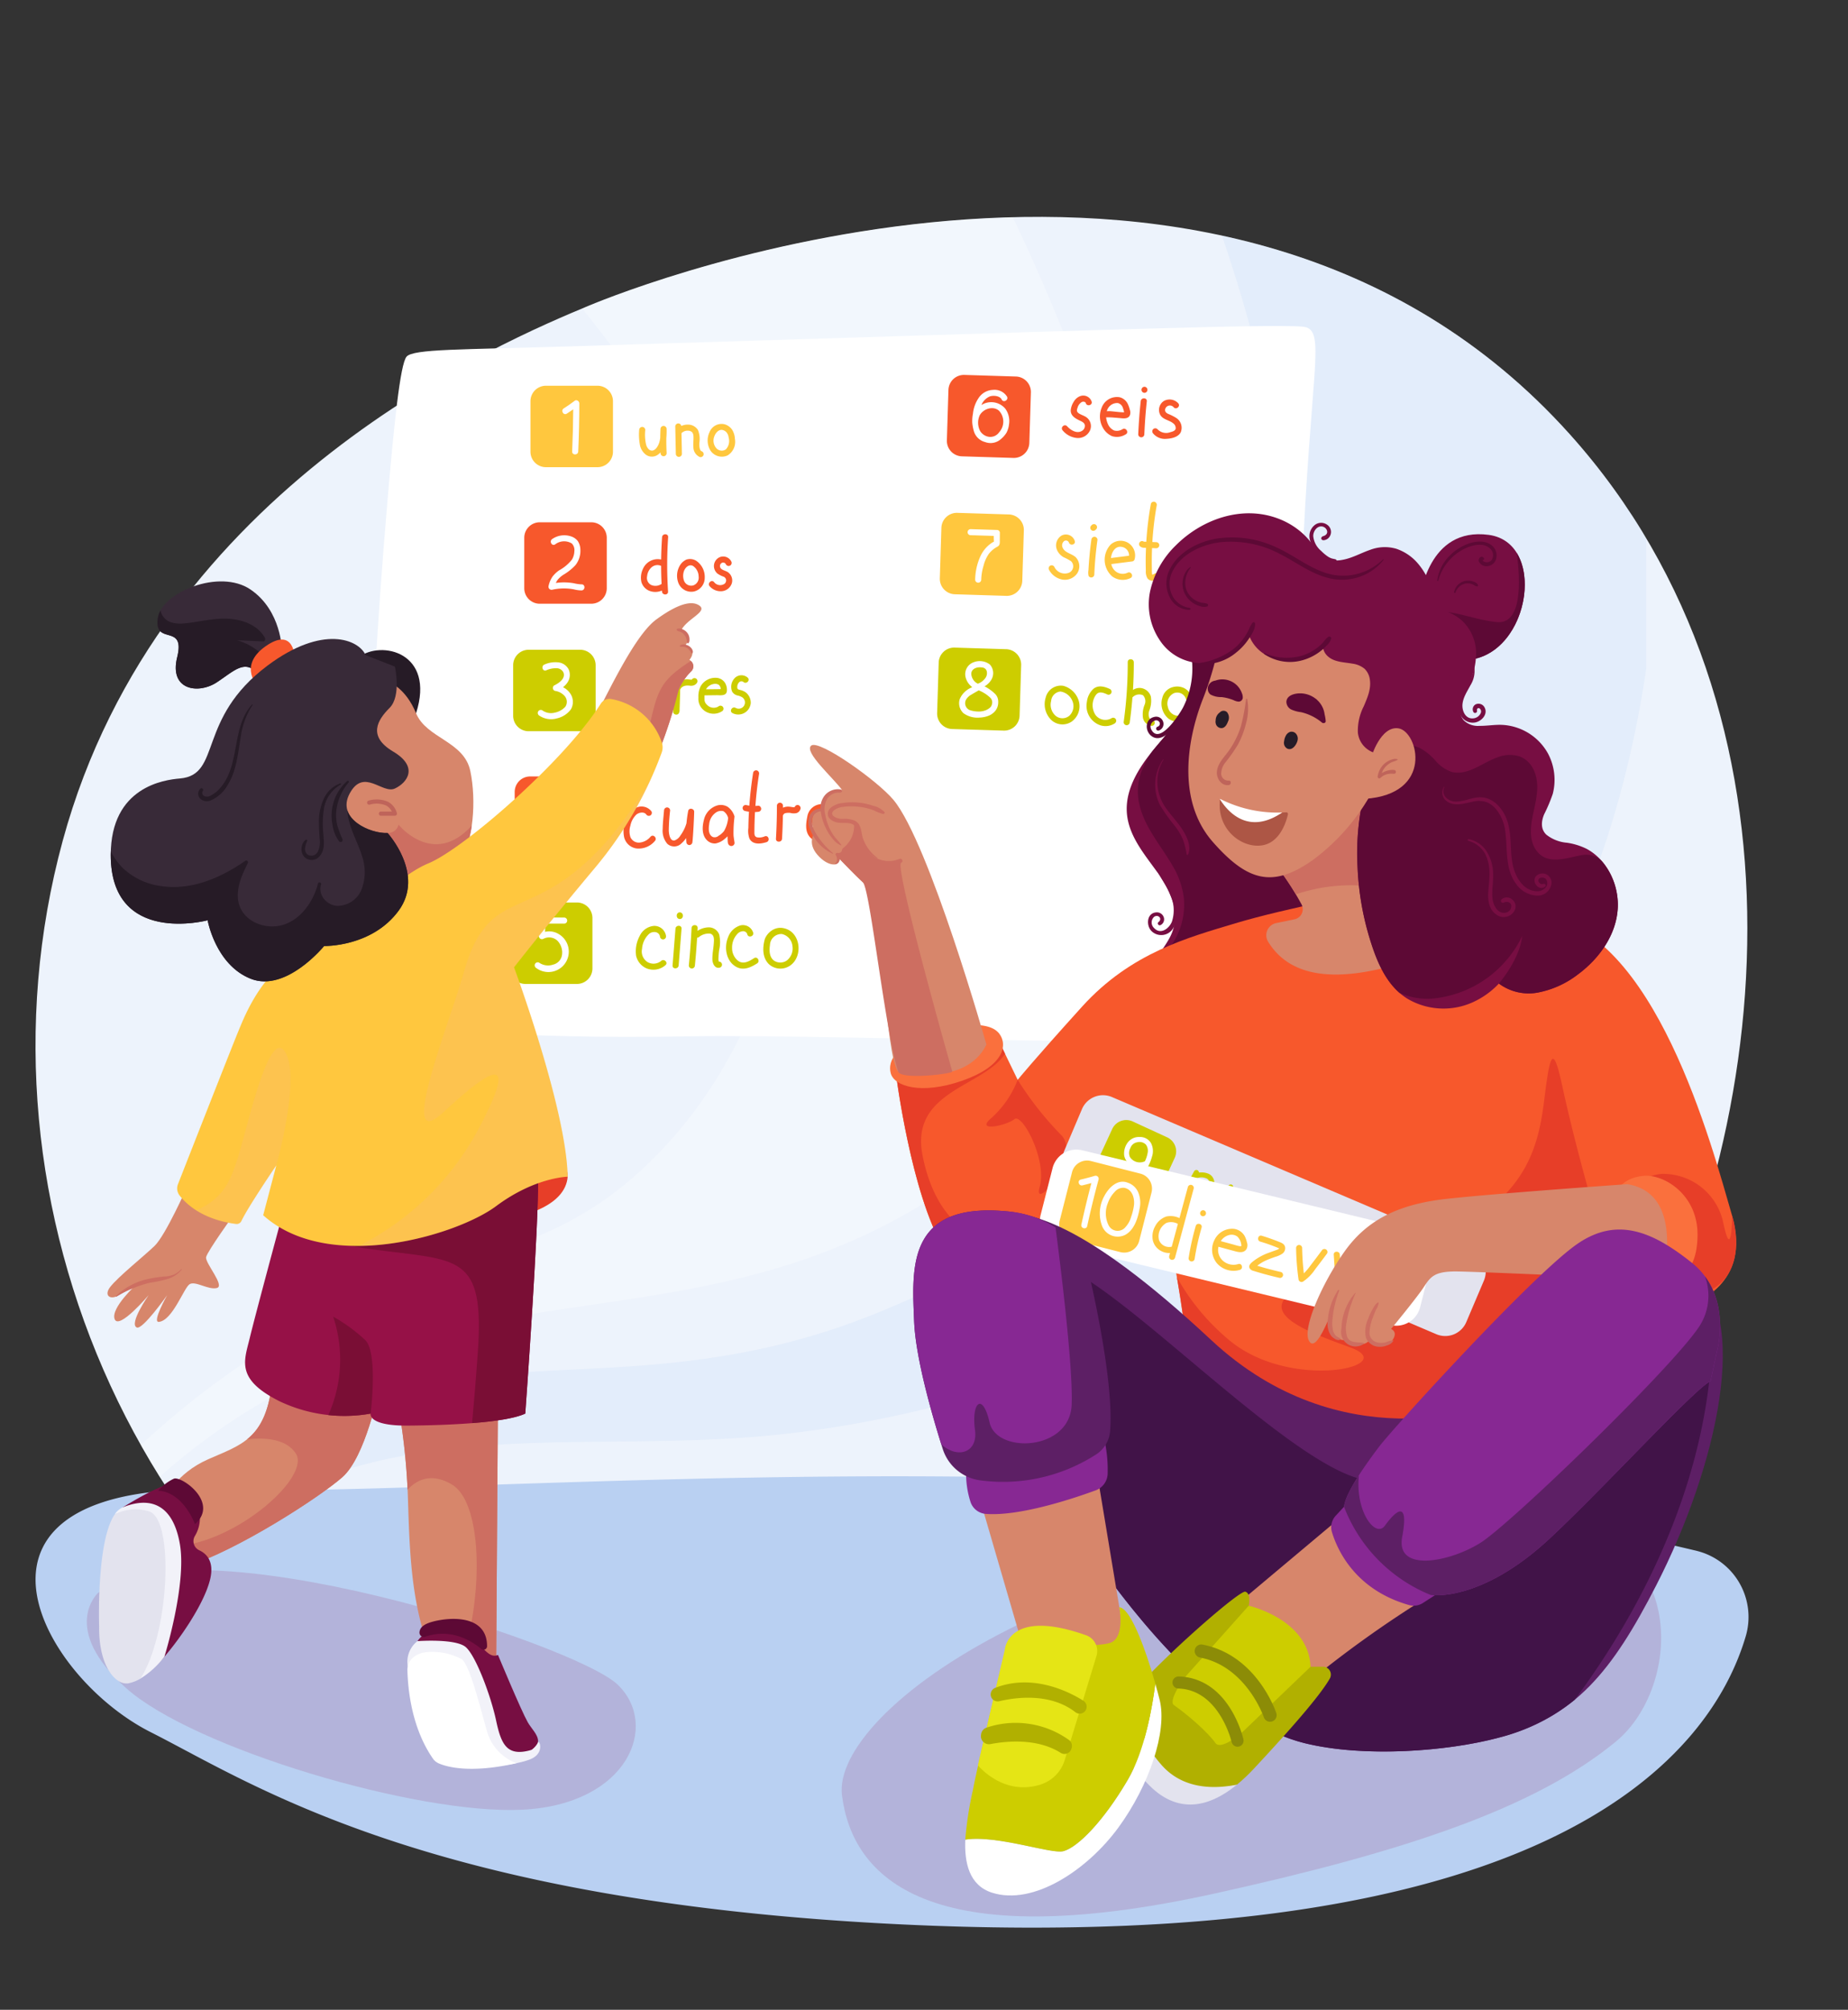 <svg xmlns="http://www.w3.org/2000/svg" xmlns:xlink="http://www.w3.org/1999/xlink" width="400" height="435" viewBox="0 0 400 435">
  <rect x="0" y="0" width="400" height="435" fill="#333333" stroke="none"/>
  <defs>
    <clipPath id="clip-path">
      <rect id="Rectángulo_415815" data-name="Rectángulo 415815" width="400" height="435" transform="translate(1021 2610)" fill="#fff" stroke="#707070" stroke-width="1"/>
    </clipPath>
    <clipPath id="clip-path-2">
      <rect id="Rectángulo_415817" data-name="Rectángulo 415817" width="506" height="506" transform="translate(-0.002 -0.002)" fill="none"/>
    </clipPath>
    <clipPath id="clip-path-3">
      <path id="Trazado_1043909" data-name="Trazado 1043909" d="M453.7,354.164c-18.123,7.543-93.046,38.728-114.03,115.9-21.548,79.241,17.466,167.444,94.96,202.965,9.485,4.347,33,1.475,54.477-1.4,15.84-2.118,30.577-4.237,37.769-3.46,74.117,8.008,112.282-11.694,148.7-73.224,35.141-59.373,44.738-152.327-9.723-212.932C633.053,345.513,589.819,335,550.9,335c-49.409,0-91.863,16.944-97.2,19.164" transform="translate(-333.793 -335)" fill="none"/>
    </clipPath>
    <clipPath id="clip-path-4">
      <rect id="Rectángulo_415818" data-name="Rectángulo 415818" width="240.854" height="302.291" fill="none"/>
    </clipPath>
    <clipPath id="clip-path-5">
      <rect id="Rectángulo_415819" data-name="Rectángulo 415819" width="345.299" height="321.542" fill="none"/>
    </clipPath>
    <clipPath id="clip-path-7">
      <rect id="Rectángulo_415820" data-name="Rectángulo 415820" width="118.822" height="51.931" fill="none"/>
    </clipPath>
    <clipPath id="clip-path-8">
      <rect id="Rectángulo_415821" data-name="Rectángulo 415821" width="177.378" height="86.392" fill="none"/>
    </clipPath>
    <clipPath id="clip-path-9">
      <rect id="Rectángulo_415824" data-name="Rectángulo 415824" width="98.759" height="101.779" fill="none"/>
    </clipPath>
    <clipPath id="clip-path-10">
      <rect id="Rectángulo_415822" data-name="Rectángulo 415822" width="20.414" height="38.113" fill="none"/>
    </clipPath>
    <clipPath id="clip-path-11">
      <rect id="Rectángulo_415823" data-name="Rectángulo 415823" width="63.549" height="101.779" fill="none"/>
    </clipPath>
  </defs>
  <g id="Enmascarar_grupo_1098830" data-name="Enmascarar grupo 1098830" transform="translate(-1021 -2610)" clip-path="url(#clip-path)">
    <g id="Grupo_1180735" data-name="Grupo 1180735" transform="translate(-3454.099 -2006.099)">
      <g id="Grupo_1180709" data-name="Grupo 1180709" transform="translate(4415.101 4595.101)">
        <g id="Grupo_1180708" data-name="Grupo 1180708" transform="translate(0 0)" clip-path="url(#clip-path-2)">
          <path id="Trazado_1043906" data-name="Trazado 1043906" d="M453.7,354.164c-18.123,7.543-93.046,38.728-114.031,115.9-21.547,79.241,17.466,167.444,94.96,202.965,16.479,7.554,75.3-6.688,92.246-4.857,74.117,8.008,112.282-11.694,148.7-73.224,35.141-59.373,44.738-152.327-9.724-212.932-74.447-82.844-202.616-31.82-212.15-27.852" transform="translate(-266.103 -267.066)" fill="#edf3fc"/>
        </g>
      </g>
      <g id="Grupo_1180717" data-name="Grupo 1180717" transform="translate(4482.791 4663.036)">
        <g id="Grupo_1180716" data-name="Grupo 1180716" transform="translate(0 0)" clip-path="url(#clip-path-3)">
          <g id="Grupo_1180712" data-name="Grupo 1180712" transform="translate(3.351 -3.335)" opacity="0.3">
            <g id="Grupo_1180711" data-name="Grupo 1180711">
              <g id="Grupo_1180710" data-name="Grupo 1180710" clip-path="url(#clip-path-4)">
                <path id="Trazado_1043907" data-name="Trazado 1043907" d="M556.87,318.517H443.164a212.294,212.294,0,0,1,49.768,66.767c10.175,21.571,20.89,44.288,17.787,74.631-.945,9.238-5.465,41.619-30.422,66.176-25.872,25.456-47.99,17.2-87.247,43.2a183.17,183.17,0,0,0-42.7,39.6v11.917c15.225-21.109,30.632-32.83,40.624-39.254,56.152-36.1,107.43-11.737,162.956-56.557,6.4-5.169,11.779-9.508,17.453-16.694,46.8-59.279-2.372-164.988-14.516-189.786" transform="translate(-350.353 -318.518)" fill="#fff"/>
              </g>
            </g>
          </g>
          <g id="Grupo_1180715" data-name="Grupo 1180715" transform="translate(3.351 -3.335)" opacity="0.3">
            <g id="Grupo_1180714" data-name="Grupo 1180714">
              <g id="Grupo_1180713" data-name="Grupo 1180713" clip-path="url(#clip-path-5)">
                <path id="Trazado_1043908" data-name="Trazado 1043908" d="M690.713,318.517h-92.6c4.894,12.781,45.855,123.948-6.336,193.03-22.2,29.39-55.278,43.231-64.012,46.886C472.405,581.6,436.016,560.3,390.981,588.55c-20.759,13.024-33.605,30.46-40.628,41.624v9.885a124.357,124.357,0,0,1,27.956-30.177c39.408-30.049,79.994-20.217,123.675-24.193,52.943-4.819,114.943-30.334,150.714-72.061,55.889-65.2,43.088-164.538,38.015-195.111" transform="translate(-347.353 -318.517)" fill="#cbddf7"/>
              </g>
            </g>
          </g>
        </g>
      </g>
      <g id="Grupo_1180734" data-name="Grupo 1180734" transform="translate(4415.101 4595.101)">
        <g id="Grupo_1180733" data-name="Grupo 1180733" transform="translate(0 0)" clip-path="url(#clip-path-2)">
          <path id="Trazado_1043910" data-name="Trazado 1043910" d="M373.4,1685.078c57.16,1.625,208.31-13.721,320.014,13.262a14.745,14.745,0,0,1,10.537,18.523c-7.308,24.637-40.27,69.056-182.307,62.328-103.037-4.88-140.948-30.538-162.921-41.624-24.495-12.359-46.7-54.233,14.677-52.489" transform="translate(-266.103 -1341.662)" fill="#b9d0f2"/>
          <g id="Grupo_1180720" data-name="Grupo 1180720" transform="translate(78.79 360.819)" opacity="0.2" style="mix-blend-mode: multiply;isolation: isolate">
            <g id="Grupo_1180719" data-name="Grupo 1180719">
              <g id="Grupo_1180718" data-name="Grupo 1180718" clip-path="url(#clip-path-7)">
                <path id="Trazado_1043911" data-name="Trazado 1043911" d="M391.064,1787.46s-8.389,7.626,6.1,20.59,62.915,27.454,85.793,26.31,29.742-18.3,20.59-27.073-92.275-35.842-112.484-19.828" transform="translate(-388.649 -1782.493)" fill="#9c4176"/>
              </g>
            </g>
          </g>
          <g id="Grupo_1180723" data-name="Grupo 1180723" transform="translate(242.174 349.394)" opacity="0.2" style="mix-blend-mode: multiply;isolation: isolate">
            <g id="Grupo_1180722" data-name="Grupo 1180722">
              <g id="Grupo_1180721" data-name="Grupo 1180721" clip-path="url(#clip-path-8)">
                <path id="Trazado_1043912" data-name="Trazado 1043912" d="M1196.2,1786.232c2.266,17.72,18.48,34.964,80.759,21.214,40.888-9.027,69.121-18.355,86.759-32.873,15.15-12.47,16.308-49.546-22.731-48.519-94.394,2.484-147.112,42-144.787,60.178" transform="translate(-1196.127 -1726.032)" fill="#9c4176"/>
              </g>
            </g>
          </g>
          <path id="Trazado_1043913" data-name="Trazado 1043913" d="M673.27,592.873c3.366-23.724,2.24-48.133,6.911-102.819,1.445-16.912,2.793-30.1,4.175-31.679,1.471-1.682,11.891-1.5,34.446-2.189,116.162-3.565,157.373-5.127,160.282-4.158,4.109,1.37.882,10.049-.9,52.236-1.648,39,1.711,91.647-.343,98.5s-96.572,2.055-133.557,2.739-61.168-2.185-65.866-2.185c-3.862,0-7.325,1.7-5.148-10.441" transform="translate(-536.353 -360.19)" fill="#fff"/>
          <path id="Trazado_1043914" data-name="Trazado 1043914" d="M877.757,533.279H866.6a3.351,3.351,0,0,1-3.351-3.351V519a3.351,3.351,0,0,1,3.351-3.351h11.154A3.351,3.351,0,0,1,881.107,519v10.928a3.351,3.351,0,0,1-3.351,3.351" transform="translate(-688.432 -411.163)" fill="#ffc73e"/>
          <path id="Trazado_1043915" data-name="Trazado 1043915" d="M899.984,531.259q-1.157.887-2.391,1.664c-.715.45-.055,1.588.664,1.135.474-.3.936-.612,1.393-.934q-.029,4.564-.229,9.125c-.038.846,1.278.845,1.315,0q.232-5.208.238-10.422c0-.452-.579-.883-.99-.568" transform="translate(-715.579 -423.528)" fill="#fff"/>
          <path id="Trazado_1043916" data-name="Trazado 1043916" d="M871.109,679.334H859.955a3.351,3.351,0,0,1-3.351-3.35V665.055a3.351,3.351,0,0,1,3.351-3.35h11.154a3.351,3.351,0,0,1,3.351,3.35v10.928a3.351,3.351,0,0,1-3.351,3.35" transform="translate(-683.129 -527.665)" fill="#f7582c"/>
          <path id="Trazado_1043917" data-name="Trazado 1043917" d="M889.64,686.233a8.508,8.508,0,0,1-1.669-.246,13.407,13.407,0,0,0-1.649-.174,12.538,12.538,0,0,0-2.229.118,3.042,3.042,0,0,1,.411-.711,5.455,5.455,0,0,1,1.192-1.05,11.538,11.538,0,0,0,2.61-2.068,4.972,4.972,0,0,0,1.088-3.45,3.454,3.454,0,0,0-.564-1.807,3.03,3.03,0,0,0-1.5-1.011,4.605,4.605,0,0,0-4.048.6c-.687.483-.031,1.624.664,1.136a3.184,3.184,0,0,1,3.6-.184,2.048,2.048,0,0,1,.546,1.707,3.671,3.671,0,0,1-.528,1.788,9.1,9.1,0,0,1-2.772,2.321,6.407,6.407,0,0,0-1.391,1.308,5.527,5.527,0,0,0-.887,2.072.666.666,0,0,0,.809.809,11.667,11.667,0,0,1,3.158-.26,10.82,10.82,0,0,1,1.527.19,7.175,7.175,0,0,0,1.635.223c.844-.028.848-1.343,0-1.315" transform="translate(-703.777 -538.756)" fill="#fff"/>
          <path id="Trazado_1043918" data-name="Trazado 1043918" d="M859.224,815.7H848.07a3.351,3.351,0,0,1-3.351-3.351V801.418a3.351,3.351,0,0,1,3.351-3.351h11.154a3.351,3.351,0,0,1,3.351,3.351v10.928a3.351,3.351,0,0,1-3.351,3.351" transform="translate(-673.649 -636.436)" fill="#cdcd00"/>
          <path id="Trazado_1043919" data-name="Trazado 1043919" d="M878.079,818.106a4.074,4.074,0,0,0-1.6-1.4,4.241,4.241,0,0,0,.957-1.011,2.956,2.956,0,0,0,.294-2.788,2.882,2.882,0,0,0-2.02-1.544,5.824,5.824,0,0,0-3.234.427c-.79.286-.449,1.558.35,1.268a5.174,5.174,0,0,1,2.356-.46,1.693,1.693,0,0,1,1.36.857c.591,1.328-.95,2.377-1.945,2.848a.664.664,0,0,0,.157,1.2,3.386,3.386,0,0,1,2.125,1.166,1.916,1.916,0,0,1,.111,2.253,4.2,4.2,0,0,1-2.315,1.29,3.23,3.23,0,0,1-2.674-.5.662.662,0,0,0-.9.236.672.672,0,0,0,.236.9,4.542,4.542,0,0,0,3.757.618,5.2,5.2,0,0,0,3.1-1.985,3.229,3.229,0,0,0-.113-3.371" transform="translate(-694.617 -646.968)" fill="#fff"/>
          <path id="Trazado_1043920" data-name="Trazado 1043920" d="M860.864,951.211H849.71a3.351,3.351,0,0,1-3.351-3.351V936.933a3.351,3.351,0,0,1,3.351-3.351h11.154a3.351,3.351,0,0,1,3.35,3.351v10.928a3.351,3.351,0,0,1-3.35,3.351" transform="translate(-674.957 -744.531)" fill="#f7582c"/>
          <path id="Trazado_1043921" data-name="Trazado 1043921" d="M878.382,954.2l-1.825-.04q-.077-3.373-.153-6.745a.663.663,0,0,0-1.226-.332q-2.236,3.591-4.289,7.291a.665.665,0,0,0,.568.989l3.813.084.06,2.643a.658.658,0,0,0,1.315,0q-.03-1.307-.06-2.614l1.8.039a.658.658,0,0,0,0-1.315m-5.813-.128q1.253-2.224,2.571-4.41.051,2.234.1,4.469l-2.672-.059" transform="translate(-694.456 -755.048)" fill="#fff"/>
          <path id="Trazado_1043922" data-name="Trazado 1043922" d="M855.779,1086.038H844.625a3.351,3.351,0,0,1-3.351-3.35V1071.76a3.351,3.351,0,0,1,3.351-3.35h11.154a3.35,3.35,0,0,1,3.35,3.35v10.928a3.35,3.35,0,0,1-3.35,3.35" transform="translate(-670.901 -852.078)" fill="#cdcd00"/>
          <path id="Trazado_1043923" data-name="Trazado 1043923" d="M872.908,1088.037a3.9,3.9,0,0,0-2.928-.463q.022-.89.043-1.781h4.116a.658.658,0,0,0,0-1.315s-4.761-.045-5.053.062a.588.588,0,0,0-.373.54c-.016.194-.07,3.427-.07,3.427a.665.665,0,0,0,.99.568,2.647,2.647,0,0,1,2.994.387,3.665,3.665,0,0,1,1.009,3.176,2.524,2.524,0,0,1-1.938,2.033,3.353,3.353,0,0,1-2.974-.416.662.662,0,0,0-.9.236.673.673,0,0,0,.236.9,4.412,4.412,0,1,0,4.849-7.353" transform="translate(-692.006 -864.887)" fill="#fff"/>
          <path id="Trazado_1043924" data-name="Trazado 1043924" d="M1323.076,522.027l-11.149-.346a3.351,3.351,0,0,1-3.245-3.453l.339-10.923a3.351,3.351,0,0,1,3.453-3.245l11.149.346a3.35,3.35,0,0,1,3.245,3.453l-.339,10.923a3.351,3.351,0,0,1-3.453,3.245" transform="translate(-1043.732 -401.916)" fill="#f7582c"/>
          <path id="Trazado_1043925" data-name="Trazado 1043925" d="M1342.941,524.15a3.976,3.976,0,0,0-5.163-.775,3.385,3.385,0,0,1,1.917-1.9c.77-.208,2.086-.1,2.475.709.368.763,1.524.134,1.156-.628a3.17,3.17,0,0,0-3.043-1.462,3.894,3.894,0,0,0-3.06,1.683,7.37,7.37,0,0,0-1.268,3.434,8.311,8.311,0,0,0-.153,2.007,9.6,9.6,0,0,0,.36,1.866,3.437,3.437,0,0,0,2.415,2.3,3.351,3.351,0,0,0,3.417-.637,5.719,5.719,0,0,0,1.2-1.358,5.113,5.113,0,0,0,.56-1.816,4.552,4.552,0,0,0-.816-3.429m-1.312,5.116a2.34,2.34,0,0,1-2.151,1,2.685,2.685,0,0,1-1.962-1.248,3.887,3.887,0,0,1-.1-3.417c.766-1.407,2.9-2.115,4.178-.99a3.44,3.44,0,0,1,.039,4.651" transform="translate(-1065.356 -414.709)" fill="#fff"/>
          <path id="Trazado_1043926" data-name="Trazado 1043926" d="M1315.536,669.579l-11.149-.346a3.351,3.351,0,0,1-3.245-3.453l.339-10.923a3.351,3.351,0,0,1,3.453-3.245l11.149.346a3.351,3.351,0,0,1,3.245,3.453l-.339,10.923a3.351,3.351,0,0,1-3.453,3.245" transform="translate(-1037.719 -519.613)" fill="#ffc73e"/>
          <path id="Trazado_1043927" data-name="Trazado 1043927" d="M1337.853,671.608l.01-1.674s0-.007,0-.011a.624.624,0,0,0-.611-.708l-5.707-.177a.658.658,0,0,0-.041,1.315l5.041.157,0,.5c0,.214.042.514.025.754-.09.042-.191.079-.263.122-.186.113-.364.243-.538.373a6.434,6.434,0,0,0-.826.736,7.025,7.025,0,0,0-1.262,1.854,12.733,12.733,0,0,0-1.161,5.118.658.658,0,0,0,1.315.041,11.175,11.175,0,0,1,.5-3.057,7.768,7.768,0,0,1,1.118-2.527,5.7,5.7,0,0,1,1.914-1.607c.486-.271.489-.712.491-1.21" transform="translate(-1061.447 -533.514)" fill="#fff"/>
          <path id="Trazado_1043928" data-name="Trazado 1043928" d="M1312.657,813.712l-11.149-.346a3.35,3.35,0,0,1-3.245-3.453l.339-10.923a3.351,3.351,0,0,1,3.453-3.245l11.149.346a3.351,3.351,0,0,1,3.245,3.453l-.339,10.923a3.351,3.351,0,0,1-3.453,3.245" transform="translate(-1035.422 -634.582)" fill="#cdcd00"/>
          <path id="Trazado_1043929" data-name="Trazado 1043929" d="M1329.465,817.222a9.264,9.264,0,0,0-2.178-1.53,3.943,3.943,0,0,0,1.417-1.339,2.772,2.772,0,0,0-.264-3.386,3.612,3.612,0,0,0-3.526-.482,2.746,2.746,0,0,0-1.772,3.021,3.75,3.75,0,0,0,1.472,2.344c-.09.051-.181.1-.27.155a4.647,4.647,0,0,0-2.426,2.466,2.937,2.937,0,0,0,.85,3.067,5.208,5.208,0,0,0,3.482.915,5.872,5.872,0,0,0,2.049-.448,3.68,3.68,0,0,0,1.3-.979,2.935,2.935,0,0,0,.652-1.975,2.329,2.329,0,0,0-.788-1.829m-2.628-5.6a1.076,1.076,0,0,1,.958.946,1.792,1.792,0,0,1-.424,1.455,3.451,3.451,0,0,1-1.495,1.089c-.019,0-.037,0-.056,0a2.529,2.529,0,0,1-1.4-2.191c.092-1.174,1.45-1.491,2.416-1.295m2.033,8.017c-.106.551-.7.942-1.182,1.166a4.015,4.015,0,0,1-1.714.335,5.988,5.988,0,0,1-1.885-.308,1.621,1.621,0,0,1-.785-2.288,3.083,3.083,0,0,1,1.169-1.078c.51-.319,1.041-.6,1.557-.909a7.827,7.827,0,0,1,2.526,1.617,1.417,1.417,0,0,1,.315,1.465" transform="translate(-1054.188 -646.145)" fill="#fff"/>
          <path id="Trazado_1043930" data-name="Trazado 1043930" d="M987.271,675.162c.058-.845-1.257-.841-1.315,0q-.166,2.415-.2,4.835a3.478,3.478,0,0,0-3.943,2.035,4.37,4.37,0,0,0-.324,2.86,2.949,2.949,0,0,0,1.737,1.885,3.519,3.519,0,0,0,2.7-.073c0,.073.007.145.012.218.055.84,1.371.846,1.315,0a87.722,87.722,0,0,1,.019-11.76m-1.526,10.175a2.289,2.289,0,0,1-2.218.132,1.723,1.723,0,0,1-.807-1.868,2.913,2.913,0,0,1,1.032-1.981,1.947,1.947,0,0,1,1.919-.283c.026.012.053.021.08.03q0,1.964.1,3.926a.693.693,0,0,0-.1.045" transform="translate(-782.653 -537.895)" fill="#f7582c"/>
          <path id="Trazado_1043931" data-name="Trazado 1043931" d="M1024.267,701.391a2.556,2.556,0,0,0-2.179-.285,3.165,3.165,0,0,0-1.325,1.143,4.358,4.358,0,0,0-.406,3.9,2.993,2.993,0,0,0,3.365,1.861,3.028,3.028,0,0,0,2.339-2.94,4.225,4.225,0,0,0-1.793-3.678m-.73,5.309a1.658,1.658,0,0,1-1.943-.981,3.115,3.115,0,0,1,.013-2.25c.453-.978,1.253-1.36,1.92-.988a2.807,2.807,0,0,1,1.215,2.289,1.769,1.769,0,0,1-1.2,1.93" transform="translate(-813.524 -558.988)" fill="#f7582c"/>
          <path id="Trazado_1043932" data-name="Trazado 1043932" d="M1058.144,701.626c-.561-.354-1.692-.459-1.647-1.343a.754.754,0,0,1,.571-.69.678.678,0,0,1,.732.408.664.664,0,0,0,.9.236.671.671,0,0,0,.236-.9,1.971,1.971,0,0,0-2.385-.958,2.094,2.094,0,0,0-1.309,2.43,2.169,2.169,0,0,0,.724,1.174,5.45,5.45,0,0,0,1.261.643.894.894,0,0,1,.595.684.961.961,0,0,1-.332.868,1.664,1.664,0,0,1-2.282-.379c-.579-.62-1.507.312-.93.93a3.166,3.166,0,0,0,2.633,1.06,2.512,2.512,0,0,0,2.132-1.665,2.184,2.184,0,0,0-.9-2.5" transform="translate(-840.66 -556.83)" fill="#f7582c"/>
          <path id="Trazado_1043933" data-name="Trazado 1043933" d="M968.566,972.3a3.486,3.486,0,0,1-2.434,1.287,1.976,1.976,0,0,1-1.921-1.177,4.071,4.071,0,0,1,0-2.523,4.447,4.447,0,0,1,1.308-2.388c.531-.428,1.612-.656,2.1-.021a.679.679,0,0,0,.9.236.662.662,0,0,0,.236-.9,2.722,2.722,0,0,0-3.172-.839,4.5,4.5,0,0,0-2.424,2.873,6.2,6.2,0,0,0-.3,3.621,3.229,3.229,0,0,0,2.613,2.377,4.568,4.568,0,0,0,4.033-1.616c.572-.623-.356-1.555-.93-.93" transform="translate(-767.755 -770.217)" fill="#f7582c"/>
          <path id="Trazado_1043934" data-name="Trazado 1043934" d="M1011.512,967.644c0-.719-1.148-.922-1.292-.175a26.055,26.055,0,0,0-.369,2.64,8.347,8.347,0,0,1-.369,1.031,9.027,9.027,0,0,1-.95,1.654,2.527,2.527,0,0,1-1.2,1.044c-1.083.3-1.3-1.47-1.316-2.15a40.665,40.665,0,0,1,.288-4.321.663.663,0,0,0-.658-.658.671.671,0,0,0-.658.658c-.107,1.32-.274,2.653-.29,3.978a4.368,4.368,0,0,0,1,3.242,2.22,2.22,0,0,0,3.093-.122,5.715,5.715,0,0,0,.978-1.124q.018.431.051.862a.674.674,0,0,0,.658.658.714.714,0,0,0,.658-.658c.152-1.317.373-5.65.372-6.56" transform="translate(-801.26 -770.956)" fill="#f7582c"/>
          <path id="Trazado_1043935" data-name="Trazado 1043935" d="M1054.145,970.752q-.019-.7,0-1.4c.02-.836.086-1.669.181-2.5a.537.537,0,0,0,.005-.056c.009-.075.013-.15.023-.225a3.929,3.929,0,0,0-1.5-2.1,2.9,2.9,0,0,0-2.281-.269,4.2,4.2,0,0,0-2.85,3.155c-.365,1.4-.467,3.178.614,4.3a2.368,2.368,0,0,0,1.914.755,4.188,4.188,0,0,0,2.021-1.017,4.528,4.528,0,0,0,.569-.536c.006.208.013.415.024.623.025.477-.035,1.157.478,1.4a.666.666,0,0,0,.664,0l.032-.022a.658.658,0,0,0,.326-.568c-.015-.148-.209-1.324-.214-1.545m-2.066-1.017a4.014,4.014,0,0,1-1.161,1.013,1.278,1.278,0,0,1-1.269.272c-.979-.469-.939-1.816-.788-2.72a3.439,3.439,0,0,1,1.54-2.625,1.965,1.965,0,0,1,1.548-.234,2.423,2.423,0,0,1,1.018,1.465,6.856,6.856,0,0,1-.888,2.828" transform="translate(-835.371 -768.862)" fill="#f7582c"/>
          <path id="Trazado_1043936" data-name="Trazado 1043936" d="M1095.111,941.32a2.892,2.892,0,0,1-1.727.224c-.576-.191-.551-.693-.549-1.218q.007-2.085.123-4.169c0-.027,0-.053.005-.08.228-.007.455-.022.682-.05a.719.719,0,0,0,.465-.193.668.668,0,0,0,.193-.465c-.014-.321-.292-.7-.658-.658-.2.024-.395.038-.593.047q.248-3.453.783-6.878a.678.678,0,0,0-.459-.809.663.663,0,0,0-.809.459q-.565,3.566-.831,7.169c-.2-.035-.4-.072-.6-.12a.658.658,0,1,0-.35,1.268,8.5,8.5,0,0,0,.875.158c-.021.371-.049.741-.065,1.113q-.051,1.2-.068,2.405a4.992,4.992,0,0,0,.228,2.277c.7,1.42,2.475,1.177,3.705.788.8-.255.461-1.525-.35-1.268" transform="translate(-869.546 -739.321)" fill="#f7582c"/>
          <path id="Trazado_1043937" data-name="Trazado 1043937" d="M1130.721,962.206a.665.665,0,0,0-.809.459s-.43-.012-.472-.02c-.1-.018-.194-.035-.292-.049a4.483,4.483,0,0,0-.7-.062,2.617,2.617,0,0,0-1.057.237c0-.149,0-.3,0-.446a.658.658,0,0,0-1.315,0q0,3.583-.208,7.162c-.05.846,1.266.843,1.315,0q.146-2.471.187-4.946a.747.747,0,0,1,.618-.612,3.579,3.579,0,0,1,.936-.045,2.948,2.948,0,0,0,1.343.064,1.259,1.259,0,0,0,.909-.934.675.675,0,0,0-.459-.809" transform="translate(-897.914 -766.953)" fill="#f7582c"/>
          <path id="Trazado_1043938" data-name="Trazado 1043938" d="M1164.219,966.56c-.153-1.514-.875-3.233-2.6-3.4a3.182,3.182,0,0,0-3.2,2.589c-.315,1.577-.585,3.331.6,4.623a2.793,2.793,0,0,0,3.865.151,4.434,4.434,0,0,0,1.343-3.961m-1.917,2.7a1.573,1.573,0,0,1-2.189.35,2.566,2.566,0,0,1-.641-2.437c.289-1.567.706-2.486,1.777-2.693,1.054-.2,1.522,1.122,1.636,1.92a3.617,3.617,0,0,1-.583,2.86" transform="translate(-923.657 -768.117)" fill="#f7582c"/>
          <path id="Trazado_1043939" data-name="Trazado 1043939" d="M981.348,1101.01a2.585,2.585,0,0,1-2.949.263,2.7,2.7,0,0,1-1.2-2.844,4.865,4.865,0,0,1,1.564-3.292,1.739,1.739,0,0,1,1.413-.342,1.177,1.177,0,0,1,.908.916.676.676,0,0,0,.658.658.662.662,0,0,0,.658-.658,2.548,2.548,0,0,0-2.613-2.272,3.759,3.759,0,0,0-3.1,2.192,7,7,0,0,0-.776,4.243,3.913,3.913,0,0,0,2.227,2.741,3.954,3.954,0,0,0,4.133-.674c.644-.551-.29-1.478-.93-.93" transform="translate(-778.233 -872.042)" fill="#cdcd00"/>
          <path id="Trazado_1043940" data-name="Trazado 1043940" d="M1015.867,1093.927l-.629,7.959c-.067.844,1.249.839,1.315,0l.629-7.959c.067-.844-1.249-.839-1.315,0" transform="translate(-809.663 -871.928)" fill="#cdcd00"/>
          <path id="Trazado_1043941" data-name="Trazado 1043941" d="M1020.988,1079.317a.675.675,0,0,0-.6-.4l-.175.024a.661.661,0,0,0-.29.169l-.1.133a.652.652,0,0,0-.09.332v.137a.737.737,0,0,0,.192.465.732.732,0,0,0,.465.193l.175-.023a.657.657,0,0,0,.29-.169l.1-.133a.656.656,0,0,0,.09-.332v-.137a.5.5,0,0,0-.057-.253" transform="translate(-813.247 -860.455)" fill="#cdcd00"/>
          <path id="Trazado_1043942" data-name="Trazado 1043942" d="M1039.145,1100.522a1.2,1.2,0,0,1-.065-.132,2.142,2.142,0,0,1-.039-.647,16.647,16.647,0,0,1,.154-1.767,7.582,7.582,0,0,0,.007-3.327,2.41,2.41,0,0,0-2.214-1.55,4.477,4.477,0,0,0-2.491.773c.011-.207.024-.414.034-.622.04-.846-1.275-.844-1.315,0q-.194,4.058-.592,8.1a.662.662,0,0,0,.658.657.672.672,0,0,0,.657-.657q.3-3,.479-6.011a.625.625,0,0,0,.346-.1,3.412,3.412,0,0,1,2.459-.788c.989.253.862,1.363.8,2.177-.082,1.132-.321,2.254-.3,3.393.017.887.518,2.089,1.622,1.788a.662.662,0,0,0-.2-1.293" transform="translate(-823.53 -871.387)" fill="#cdcd00"/>
          <path id="Trazado_1043943" data-name="Trazado 1043943" d="M1078.555,1099.789c-1.046.664-2.318,1.435-3.481.572a3.5,3.5,0,0,1-1.289-2.783,4.27,4.27,0,0,1,1.08-2.956,1.75,1.75,0,0,1,1.351-.66.924.924,0,0,1,.867.674c.193.824,1.461.475,1.269-.35a2.314,2.314,0,0,0-2.723-1.591,4.064,4.064,0,0,0-2.7,2.558c-.926,2.19-.46,5.242,1.8,6.446,1.559.829,3.127.087,4.483-.774.713-.453.053-1.591-.664-1.136" transform="translate(-855.329 -871.414)" fill="#cdcd00"/>
          <path id="Trazado_1043944" data-name="Trazado 1043944" d="M1116.819,1095.633a3.326,3.326,0,0,0-2.737.527,4.039,4.039,0,0,0-1.41,1.734c-.528,1.807-.618,4.052.861,5.51a3.711,3.711,0,0,0,4.5.364c2.97-1.932,2.428-7.319-1.219-8.135m.731,6.871a2.462,2.462,0,0,1-2.906.131c-1.041-.774-1.049-2.186-.873-3.424a2.462,2.462,0,0,1,2.576-2.336,2.943,2.943,0,0,1,2.287,2.591,3.344,3.344,0,0,1-1.085,3.037" transform="translate(-887.105 -873.72)" fill="#cdcd00"/>
          <path id="Trazado_1043945" data-name="Trazado 1043945" d="M1436.765,530.773c-.457-.264-.973-.414-1.411-.712-.484-.33-.459-.676-.264-1.192a2.087,2.087,0,0,1,.953-1.268c.257-.1.735-.071.822.24.226.813,1.506.509,1.279-.31a1.915,1.915,0,0,0-2.571-1.15,2.763,2.763,0,0,0-1.293,1.156,4.193,4.193,0,0,0-.657,1.8c-.09,1.332,1.128,1.909,2.139,2.39.412.2.855.44.91.941a1.247,1.247,0,0,1-.533,1.141c-1.143.783-2.515-.078-3.306-.941-.573-.625-1.531.276-.958.9a4.549,4.549,0,0,0,3.168,1.646,2.854,2.854,0,0,0,2.775-1.71,2.349,2.349,0,0,0-1.052-2.934" transform="translate(-1141.859 -419.61)" fill="#f7582c"/>
          <path id="Trazado_1043946" data-name="Trazado 1043946" d="M1478.889,530.316a6.637,6.637,0,0,0-.391-1.144,2.709,2.709,0,0,0-1.8-1.539,3.525,3.525,0,0,0-3.916,2.326,4.951,4.951,0,0,0,.306,4.307,4.2,4.2,0,0,0,1.925,1.777,3.549,3.549,0,0,0,2.978-.369c.766-.36.137-1.516-.628-1.156a2.28,2.28,0,0,1-1.857.312,2.738,2.738,0,0,1-1.185-1.064,4.809,4.809,0,0,1-.557-1.779c.138-.024,1.087,0,1.347.022l1.489.121c.749.061,1.82.287,2.274-.515a1.692,1.692,0,0,0,.01-1.3m-3.874.367a4.857,4.857,0,0,0-1.091-.014,2.309,2.309,0,0,1,2.39-1.779,1.517,1.517,0,0,1,1.081,1.031,6.256,6.256,0,0,1,.255.864.844.844,0,0,1,.017.106h-.039c-.862.009-1.754-.138-2.614-.208" transform="translate(-1174.35 -420.656)" fill="#f7582c"/>
          <path id="Trazado_1043947" data-name="Trazado 1043947" d="M1481.07,549.257h-.005c-.014.021-.012.027.005,0" transform="translate(-1181.229 -437.97)" fill="#f7582c"/>
          <path id="Trazado_1043948" data-name="Trazado 1043948" d="M1513.931,529.721c-.282,2.642-.408,4.51-.539,7.163a.658.658,0,0,0,1.315.041c.131-2.654.257-4.521.539-7.163.09-.842-1.225-.879-1.315-.041" transform="translate(-1207.022 -421.901)" fill="#f7582c"/>
          <path id="Trazado_1043949" data-name="Trazado 1043949" d="M1517.569,516.752a.658.658,0,0,0-.041,1.315.658.658,0,0,0,.041-1.315" transform="translate(-1209.832 -412.042)" fill="#f7582c"/>
          <path id="Trazado_1043950" data-name="Trazado 1043950" d="M1533.533,534.26a11.481,11.481,0,0,0-1.6-.793c-.432-.2-.7-.442-.69-.893a1.05,1.05,0,0,1,1.871-.528c.586.612,1.545-.288.959-.9a2.544,2.544,0,0,0-3.1-.474,2.3,2.3,0,0,0-.822,2.912c.556,1.133,2,1.186,2.882,1.944a1.25,1.25,0,0,1,.5,1.153c-.116.458-.714.623-1.112.724a2.576,2.576,0,0,1-2.814-.617.661.661,0,0,0-.93-.029.675.675,0,0,0-.029.93,3.316,3.316,0,0,0,2.859,1.17c1.083-.045,2.519-.344,3.1-1.369a2.525,2.525,0,0,0-1.085-3.23" transform="translate(-1219.063 -422.88)" fill="#f7582c"/>
          <path id="Trazado_1043951" data-name="Trazado 1043951" d="M1423.382,679.708c-.837-.829-2.333-.939-2.851-2.084a1.179,1.179,0,0,1,.316-1.456.691.691,0,0,1,1.02.3c.24.807,1.521.5,1.278-.31a2.014,2.014,0,0,0-2.877-1.171,2.5,2.5,0,0,0-.867,3.32,3.386,3.386,0,0,0,1.316,1.352,11.665,11.665,0,0,1,1.616.867,1.525,1.525,0,0,1-.446,2.5,2.494,2.494,0,0,1-3.17-1.282.658.658,0,0,0-1.156.628,4.131,4.131,0,0,0,2.962,2.142,3.254,3.254,0,0,0,3.175-1.4,2.814,2.814,0,0,0-.316-3.406" transform="translate(-1130.511 -538.063)" fill="#ffc73e"/>
          <path id="Trazado_1043952" data-name="Trazado 1043952" d="M1461.264,677.211a.673.673,0,0,0-.678.637q-.459,3.259-.63,6.547a3.219,3.219,0,0,0,.028,1.293.663.663,0,0,0,1.235-.294q.155-3.768.682-7.505a.662.662,0,0,0-.637-.678" transform="translate(-1164.358 -540.033)" fill="#ffc73e"/>
          <path id="Trazado_1043953" data-name="Trazado 1043953" d="M1463.512,664.094a.5.5,0,0,0-.129-.216l-.13-.107a.657.657,0,0,0-.329-.1l-.175.018a.658.658,0,0,0-.3.16l-.142.133a.677.677,0,0,0-.029.93l.13.107a.658.658,0,0,0,.329.1l.176-.018a.656.656,0,0,0,.3-.16l.142-.133a.637.637,0,0,0,.158-.714" transform="translate(-1166.112 -529.234)" fill="#ffc73e"/>
          <path id="Trazado_1043954" data-name="Trazado 1043954" d="M1482.573,681.937a3.217,3.217,0,0,0-3.8.406,4.813,4.813,0,0,0,.359,6.869,3.852,3.852,0,0,0,3.961.356c.757-.379.129-1.535-.628-1.156a2.468,2.468,0,0,1-2.236-.06,2.584,2.584,0,0,1-1.284-1.813l4.56-.578a.639.639,0,0,0,.473-.445,3.219,3.219,0,0,0-1.407-3.58m-1.173.926a1.862,1.862,0,0,1,1.381,1.872l-3.915.5c.147-1.351.977-2.779,2.534-2.368" transform="translate(-1178.397 -543.454)" fill="#ffc73e"/>
          <path id="Trazado_1043955" data-name="Trazado 1043955" d="M1520.322,654.8a.673.673,0,0,0-.892-.264c-.711.3-1.485.543-2.168.9-.166.086-.149-.006-.18-.244a9.028,9.028,0,0,1-.034-.951q-.054-2.265.04-4.53l.868.037a.658.658,0,1,0,.041-1.315l-.841-.036a68.114,68.114,0,0,1,.935-7.877.68.68,0,0,0-.434-.823.662.662,0,0,0-.823.434,71.393,71.393,0,0,0-.992,8.21l-.135-.006c-.115,0-.231-.008-.346-.015l-.044,0-.009,0a.647.647,0,0,0-.826.05.665.665,0,0,0-.029.93,1.36,1.36,0,0,0,.911.342c.139.007.277.012.416.018-.04.953-.068,1.907-.068,2.861q0,1.043.031,2.086a2.966,2.966,0,0,0,.335,1.629,1.392,1.392,0,0,0,1.777.379c.738-.292,1.468-.609,2.2-.914a.663.663,0,0,0,.264-.892" transform="translate(-1207.729 -510.086)" fill="#ffc73e"/>
          <path id="Trazado_1043956" data-name="Trazado 1043956" d="M1556.531,684.489a2.613,2.613,0,0,0,.227-1.213,2.231,2.231,0,0,0-.3-1.225,2.565,2.565,0,0,0-1.853-1.133,3.591,3.591,0,0,0-3.677,2.39,4.546,4.546,0,0,0,.662,4.384,3.259,3.259,0,0,0,4.59.808.663.663,0,0,0,.029-.93.672.672,0,0,0-.93-.029,1.9,1.9,0,0,1-2.488-.462,3.238,3.238,0,0,1-.844-2.253l2.471.254c.766.079,1.671.209,2.115-.591m-4.268-.949a2.354,2.354,0,0,1,1.639-1.306,1.517,1.517,0,0,1,1.205.25,1.209,1.209,0,0,1,.3,1.25.572.572,0,0,1-.022.1.854.854,0,0,1-.246,0c-.365-.023-.729-.072-1.092-.11l-1.787-.184" transform="translate(-1236.726 -542.968)" fill="#ffc73e"/>
          <path id="Trazado_1043957" data-name="Trazado 1043957" d="M1420.741,839.744a4.806,4.806,0,0,0-3.371-3.4,3.371,3.371,0,0,0-3.831,2.55,4.792,4.792,0,0,0,1.176,4.808,3.556,3.556,0,0,0,4.425.4,4.094,4.094,0,0,0,1.6-4.356m-2.061,3.058a2.323,2.323,0,0,1-2.908.088,3.167,3.167,0,0,1-1.05-3.278,2.231,2.231,0,0,1,2.012-2.041,3.329,3.329,0,0,1,2.635,2.17,2.849,2.849,0,0,1-.689,3.061" transform="translate(-1127.204 -666.906)" fill="#cdcd00"/>
          <path id="Trazado_1043958" data-name="Trazado 1043958" d="M1464.492,844.4a.663.663,0,0,0-.892-.264,2.647,2.647,0,0,1-3.536-.708,3.845,3.845,0,0,1,.165-4.374c.661-.83,1.685-.361,2.484,0a.662.662,0,0,0,.823-.434.674.674,0,0,0-.434-.823c-1.112-.5-2.375-.837-3.432-.023a4.513,4.513,0,0,0-1.453,2.891,4.429,4.429,0,0,0,2.823,5,3.687,3.687,0,0,0,3.189-.368.677.677,0,0,0,.264-.892" transform="translate(-1162.965 -667.717)" fill="#cdcd00"/>
          <path id="Trazado_1043959" data-name="Trazado 1043959" d="M1503.891,821.326a.833.833,0,0,1-.594-.568,2.31,2.31,0,0,1,.036-1.378,5.75,5.75,0,0,0,.348-3.1,2.622,2.622,0,0,0-1.965-1.8,2.546,2.546,0,0,0-1.9.386q.185-2.988.179-5.986c0-.845-1.317-.89-1.315-.041a92.355,92.355,0,0,1-.879,12.986.662.662,0,0,0,.637.678.673.673,0,0,0,.678-.637q.372-2.682.584-5.381a2.008,2.008,0,0,1,2.277-.476,1.884,1.884,0,0,1,.345,2.088,5.475,5.475,0,0,0-.335,2.878,2.187,2.187,0,0,0,1.861,1.666.664.664,0,0,0,.678-.637.67.67,0,0,0-.637-.678" transform="translate(-1194.585 -644.538)" fill="#cdcd00"/>
          <path id="Trazado_1043960" data-name="Trazado 1043960" d="M1544.931,839.747a3.479,3.479,0,0,0-1.494-1.931,3.4,3.4,0,0,0-2.378-.368,3.172,3.172,0,0,0-2.531,2.41,4.262,4.262,0,0,0,1.25,4.393,3.309,3.309,0,0,0,4.268-.1,4.343,4.343,0,0,0,.885-4.4m-1.569,3.19a1.894,1.894,0,0,1-2.5.458,2.363,2.363,0,0,1-1.116-1.576,2.479,2.479,0,0,1,1.335-3.015,2.045,2.045,0,0,1,1.423.015,1.972,1.972,0,0,1,1.069,1.044,3.19,3.19,0,0,1-.207,3.074" transform="translate(-1226.954 -667.79)" fill="#cdcd00"/>
          <path id="Trazado_1043961" data-name="Trazado 1043961" d="M978.532,807.694a3.963,3.963,0,0,1-1.7.7c-.393.057-1.047.124-1.3-.271a4.072,4.072,0,0,1-.331-1.829,14.369,14.369,0,0,1,.074-2.109c.041-.408.093-.816.149-1.223q1.012-.036,2.025-.056a.658.658,0,1,0,0-1.315c-.609.012-1.218.03-1.827.051.091-.572.184-1.143.272-1.714q.334-2.17.668-4.34a.678.678,0,0,0-.459-.809.663.663,0,0,0-.809.459l-.792,5.144c-.067.437-.139.876-.209,1.314-.4.018-.8.033-1.2.055a.658.658,0,1,0,0,1.315c.335-.018.67-.03,1.005-.046a22.6,22.6,0,0,0-.212,2.261,11.115,11.115,0,0,0,.179,2.5,2.274,2.274,0,0,0,1,1.659c1.242.716,3.049.14,4.132-.617.689-.481.032-1.622-.664-1.136" transform="translate(-775.524 -633.799)" fill="#cdcd00"/>
          <path id="Trazado_1043962" data-name="Trazado 1043962" d="M1020.777,826.819a.67.67,0,0,0-.9.236h0a.773.773,0,0,0-.1.02c-.076,0-.634-.07-.761-.083a2.2,2.2,0,0,0-.62.032,2.47,2.47,0,0,0-1,.457c0-.179.01-.357.013-.535a.658.658,0,0,0-1.315,0c-.047,2.236-.236,6.8-.25,6.851a.663.663,0,0,0,.459.809l.046.008a.665.665,0,0,0,.64-.169,1.354,1.354,0,0,0,.236-.921q.018-.49.034-.98.03-.909.056-1.819c.014-.5.024-1,.037-1.494.466-1.121,1.952-.879,2.08-.862a1.84,1.84,0,0,0,.466.011,1.417,1.417,0,0,0,1.116-.661.666.666,0,0,0-.236-.9" transform="translate(-810.131 -658.966)" fill="#cdcd00"/>
          <path id="Trazado_1043963" data-name="Trazado 1043963" d="M1080.918,829.057a3.314,3.314,0,0,0-1.188-.529c-.336-.093-.631-.123-.65-.5a1.473,1.473,0,0,1,.421-1.193.705.705,0,0,1,.9-.049c.619.576,1.551-.352.93-.93a2.037,2.037,0,0,0-2.761.049,2.723,2.723,0,0,0-.617,2.947,1.816,1.816,0,0,0,1.123.855,3.41,3.41,0,0,1,1.044.384,1.351,1.351,0,0,1-1.417,2.3c-.749-.392-1.415.743-.664,1.136a2.71,2.71,0,0,0,3.954-2.136,2.805,2.805,0,0,0-1.074-2.33" transform="translate(-859.496 -658.19)" fill="#cdcd00"/>
          <path id="Trazado_1043964" data-name="Trazado 1043964" d="M1048.6,829.086a2.368,2.368,0,0,0-1.957-1.047,3.652,3.652,0,0,0-3.3,1.862,4.916,4.916,0,0,0-.468,2.411,3.214,3.214,0,0,0,.614,2.179,3.359,3.359,0,0,0,4.624.7.661.661,0,0,0,0-.93.673.673,0,0,0-.93,0,2,2,0,0,1-2.476-.4,1.5,1.5,0,0,1-.509-1.205c-.009-.272-.015-.546,0-.819l2.634-.031c.721-.009,1.934.207,2.173-.716a2.843,2.843,0,0,0-.4-2m-1.067,1.4-1.094.013-1.931.022a2.361,2.361,0,0,1,1.645-1.141,1.535,1.535,0,0,1,1.135.177,1.342,1.342,0,0,1,.415.917c-.059,0-.117.01-.17.01" transform="translate(-831.706 -660.34)" fill="#cdcd00"/>
          <path id="Trazado_1043965" data-name="Trazado 1043965" d="M985.247,561.25a17.194,17.194,0,0,0,.059-1.983.658.658,0,0,0-1.315,0c-.034.637-.05,1.274-.058,1.912a5.633,5.633,0,0,1-.226,1.077c-.211.654-.709,1.594-1.46,1.711a1.008,1.008,0,0,1-.837-.317,2.156,2.156,0,0,1-.554-1.05,9.452,9.452,0,0,1-.166-3.095.663.663,0,0,0-.658-.658.671.671,0,0,0-.658.658,11.969,11.969,0,0,0,.125,3.037,3.479,3.479,0,0,0,1.364,2.346,2.233,2.233,0,0,0,2.586-.049,3.553,3.553,0,0,0,.542-.485c0,.059,0,.118.008.177a.672.672,0,0,0,.658.658.664.664,0,0,0,.658-.658c-.061-1.093-.081-2.187-.068-3.281" transform="translate(-781.024 -445.448)" fill="#ffc73e"/>
          <path id="Trazado_1043966" data-name="Trazado 1043966" d="M1023.812,562c-.221-.081-.345-.5-.4-.747a4.784,4.784,0,0,1-.033-1.21,5.009,5.009,0,0,0-.318-2.624,2.535,2.535,0,0,0-2.247-1.17,3.162,3.162,0,0,0-1.358.3.657.657,0,0,0-1.306.081q.061,2.983.121,5.965a.658.658,0,0,0,1.315,0q-.045-2.245-.091-4.491a1.855,1.855,0,0,1,1.527-.535,1.261,1.261,0,0,1,.809.359,1.5,1.5,0,0,1,.255.84c.056.783-.1,1.567-.014,2.35a2.361,2.361,0,0,0,1.389,2.146.664.664,0,0,0,.809-.459.672.672,0,0,0-.459-.809" transform="translate(-811.99 -443.347)" fill="#ffc73e"/>
          <path id="Trazado_1043967" data-name="Trazado 1043967" d="M1058.715,559.668a4.01,4.01,0,0,0-.622-2,3.042,3.042,0,0,0-1.563-1.128,2.8,2.8,0,0,0-3.309,1.706,4.179,4.179,0,0,0,.287,4.089,2.971,2.971,0,0,0,3.622.935,3.449,3.449,0,0,0,1.584-3.606m-1.957,2.3a1.577,1.577,0,0,1-2.047-.243,2.484,2.484,0,0,1-.434-2.6c.294-.825.994-1.475,1.678-1.372a1.654,1.654,0,0,1,.95.527,2.135,2.135,0,0,1,.462,1.145,2.64,2.64,0,0,1-.609,2.544" transform="translate(-839.651 -443.701)" fill="#ffc73e"/>
          <path id="Trazado_1043968" data-name="Trazado 1043968" d="M1564.393,766.559c-2.854-8.991-7.854-17.661-14.964-23.95s-16.873-10.049-26.425-8.361c-4.308.762-9.119,3.17-9.671,8.027a6.966,6.966,0,0,0,.687,3.762,8.562,8.562,0,0,0-.834-.828c-.148-.127-.373.116-.233.253,3.191,3.132,3.186,8.109,1.667,12.048-1.756,4.555-5.467,8.06-8.429,11.827-2.895,3.681-5.522,8.176-5.068,13.037.446,4.776,3.692,8.613,6.381,12.354a22.57,22.57,0,0,1,3.638,6.939,9.788,9.788,0,0,1-.582,7.12c-2.031,4.13-6.623,7.9-5.509,13.006.952,4.356,6.157,5.945,9.916,6.9a38.355,38.355,0,0,0,13.727.9,41.4,41.4,0,0,0,24.092-11.416,47.477,47.477,0,0,0,12.891-22.77,53.786,53.786,0,0,0-1.287-28.852" transform="translate(-1197.197 -585.208)" fill="#770e42"/>
          <path id="Trazado_1043969" data-name="Trazado 1043969" d="M1558.966,742.61c-7.124-6.3-16.873-10.049-26.424-8.361-4.308.762-9.119,3.17-9.671,8.027a6.969,6.969,0,0,0,.688,3.762,8.559,8.559,0,0,0-.834-.829c-.148-.127-.373.116-.233.254,3.191,3.132,3.186,8.108,1.667,12.048-1.69,4.386-5.192,7.8-8.093,11.409a20.581,20.581,0,0,0-2.383,4.612,12.331,12.331,0,0,0-.3,6.914c1.184,5,4.72,8.87,7.206,13.231a17.48,17.48,0,0,1,2.379,6.87,15.325,15.325,0,0,1-.842,6.67,14.848,14.848,0,0,1-3.561,5.577c-.788.774-1.641,1.487-2.461,2.232-1.23,2.068-2.065,4.257-1.516,6.768.952,4.356,6.156,5.945,9.916,6.9a38.355,38.355,0,0,0,13.727.9,41.4,41.4,0,0,0,24.092-11.417,47.474,47.474,0,0,0,12.892-22.77,53.785,53.785,0,0,0-1.287-28.852c-2.854-8.991-7.854-17.661-14.964-23.95" transform="translate(-1206.734 -585.208)" fill="#5d0935"/>
          <path id="Trazado_1043970" data-name="Trazado 1043970" d="M1537.536,930.679c-1-1.624-2.335-3-3.454-4.53a10.085,10.085,0,0,1-2.07-5.126,8.994,8.994,0,0,1,1.289-5.7c.041-.064-.054-.133-.1-.069a9.7,9.7,0,0,0-.613,9.977,38.5,38.5,0,0,0,3.266,4.56,13.208,13.208,0,0,1,1.587,2.669,16.368,16.368,0,0,1,.866,3.331.165.165,0,0,0,.311.048c.725-1.74-.167-3.666-1.086-5.162" transform="translate(-1221.458 -729.893)" fill="#770e42"/>
          <path id="Trazado_1043971" data-name="Trazado 1043971" d="M1532.414,809.121a.042.042,0,0,0-.081.013,18.616,18.616,0,0,1-1.89,10.15c-.731,1.425-5.022,8.144-6.837,4.973a1.351,1.351,0,0,1,.617-2.027.8.8,0,0,1,1.118.4.669.669,0,0,1-.43.876.438.438,0,0,0,.191.854,1.494,1.494,0,0,0,1-1.895,1.569,1.569,0,0,0-1.9-1.069c-2.051.421-2.114,3.053-.609,4.156,1.968,1.443,4.174-1.023,5.337-2.417a17.209,17.209,0,0,0,3.275-6.184,15.185,15.185,0,0,0,.2-7.831" transform="translate(-1214.337 -645.231)" fill="#5d0935"/>
          <path id="Trazado_1043972" data-name="Trazado 1043972" d="M1530.016,1040.774a14.911,14.911,0,0,0-4.116-6.794c-.048-.046-.137,0-.1.067.878,1.79,2.113,3.364,2.859,5.227a7.971,7.971,0,0,1,.339,5.818c-.618,1.5-2.46,2.894-3.87,1.352a1.647,1.647,0,0,1,.042-2.422c.89-.591,1.849.429.923,1.152-.362.283.02.838.424.661a1.388,1.388,0,0,0,.739-1.653,1.565,1.565,0,0,0-1.7-1.107c-2.016.188-2.157,2.83-.982,4.034a3,3,0,0,0,4.645-.511,6.93,6.93,0,0,0,.8-5.824" transform="translate(-1215.344 -824.6)" fill="#770e42"/>
          <path id="Trazado_1043973" data-name="Trazado 1043973" d="M1276.452,1089.689c-2.1-.092-22.409,6.592-22.409,6.592s3.275,26.278,10.442,38.155,35.31.516,45.943-15.773c0,0,6.375,26.264,7.312,45.674s69.025,16.577,79.887,12.418,28.817-30.455,28.817-30.455,12.975-4.052,8.62-19.018-16.724-62.208-41.52-64.942c-32.335-3.565-35.451-2-36.357-5.106,0,0-18.568,3.427-29.656,6.77-10.059,3.032-22.568,6.307-33.189,18.054s-13.917,15.818-13.917,15.818Z" transform="translate(-1000.15 -843.163)" fill="#f7582c"/>
          <path id="Trazado_1043974" data-name="Trazado 1043974" d="M1357.787,1258.1a21.419,21.419,0,0,1-5.628,8.208c-3.848,3.209,3.223,1.7,4.921.305s7.125,8.926,5.465,14.669,9.146-6.506,4.7-11.188a70.515,70.515,0,0,1-9.454-11.994" transform="translate(-1077.512 -1003.384)" fill="#e73e28"/>
          <path id="Trazado_1043975" data-name="Trazado 1043975" d="M1566.074,1296.555c13.38,11.123,37.124,5.623,26.373,1.637s-27.892-9.633.47-17.126c35.318-9.331,39.574-22.429,41.325-36.442,1.147-9.179,1.787-12.88,3.822-3.484,4.6,21.216,12.8,47.283,17.635,61.473-5.8,7-12.867,14.419-18.217,16.468-10.862,4.159-78.951,6.992-79.887-12.418a206.357,206.357,0,0,0-2.855-23.745,48.192,48.192,0,0,0,11.336,13.637" transform="translate(-1240.003 -985.489)" fill="#e73e28"/>
          <path id="Trazado_1043976" data-name="Trazado 1043976" d="M1276.452,1217.63l1.236,2.547c-4.686,7.185-20.541,7.986-17.87,21.919,1.954,10.192,8.715,23.908,28.149,16.964s17.545-29.749,19.78-23.712a47.925,47.925,0,0,1,2.681,11.256c-10.634,16.289-38.777,27.65-45.944,15.773s-10.442-38.155-10.442-38.155,20.314-6.684,22.409-6.592" transform="translate(-1000.15 -971.104)" fill="#e73e28"/>
          <path id="Trazado_1043977" data-name="Trazado 1043977" d="M1258.893,1200.527s9.9-2.918,12.694.812c1.9,2.537.854,7.073-8.073,10.173s-14.651,1.172-15.421-1.579,1.08-6.658,10.8-9.406" transform="translate(-995.279 -956.596)" fill="#fa703d"/>
          <path id="Trazado_1043978" data-name="Trazado 1043978" d="M1200.4,964.729s-12.392-43.677-20.117-52.953c-3.49-4.19-16.082-13.1-17.8-11.766s4.807,7.026,6.657,9.619c0,0-4.852-.112-4.04,4.128,0,0-3.665-.222-1.97,5.263,0,0-1.559,2.035.679,4.629s4.781,2.641,4.8.908c0,0,3.674,3.826,5.032,5.036,4.078,3.637,4.866,38,7.66,41,0,0,14.482,3.557,19.1-5.863" transform="translate(-926.886 -717.644)" fill="#d7866b"/>
          <path id="Trazado_1043979" data-name="Trazado 1043979" d="M1167.828,947.52a.361.361,0,0,0-.278-.25,3.714,3.714,0,0,0-3.295,1.123,4.142,4.142,0,0,0-1.05,3.01,2.614,2.614,0,0,0-2.257,1.295,3.64,3.64,0,0,0,.007,3.225,9.274,9.274,0,0,0,4.825,5.239c.068.028.153-.058.1-.109a16.287,16.287,0,0,1-3.818-4.5,4.787,4.787,0,0,1-.7-2.938,2.1,2.1,0,0,1,1.877-1.619c.007.062.01.125.019.187a11.744,11.744,0,0,0,1.359,4,9.969,9.969,0,0,0,1.233,1.8,4.525,4.525,0,0,0,1.735,1.391c.058.02.141-.037.109-.093a17.543,17.543,0,0,0-1.369-1.647,10.649,10.649,0,0,1-.933-1.451,11.676,11.676,0,0,1-1.2-3.568,4.518,4.518,0,0,1,.486-3.392,3.166,3.166,0,0,1,1.6-1.156,3.635,3.635,0,0,1,1.037-.1.617.617,0,0,0,.435-.131.225.225,0,0,0,.086-.265l-.014-.042" transform="translate(-925.591 -755.407)" fill="#cd6e61"/>
          <path id="Trazado_1043980" data-name="Trazado 1043980" d="M1214.019,1037.7c-.556-1.815-12.586-44.442-11.068-45.163a.459.459,0,1,0-.408-.82,6,6,0,0,1-6.345-1.162,9.945,9.945,0,0,1-2.729-6.261c-.045-.348-.718-.285-.706.07a5.976,5.976,0,0,1-1,3.518,6.85,6.85,0,0,1-1.291,1.413c-.221.188-.268.234-.322.471a.768.768,0,0,1-.943.643c-.355-.076-.577.258-.388.5a1.5,1.5,0,0,1-.283,1.969,1.11,1.11,0,0,0,1.083-1.173s3.674,3.826,5.032,5.036c1.591,1.419,4.777,32.058,7.66,41,.588,1.822,11.871.482,11.71-.044" transform="translate(-947.897 -784.8)" fill="#cd6e61"/>
          <path id="Trazado_1043981" data-name="Trazado 1043981" d="M1193.566,963.36a4.866,4.866,0,0,0-2.528-1.393,14.083,14.083,0,0,0-3.264-.681,13.928,13.928,0,0,0-3.347.113,4.606,4.606,0,0,0-2.516,1.034,1.666,1.666,0,0,0-.373,2.159,3.14,3.14,0,0,0,2.232,1.066c.97.117,2.141-.106,2.99.389.865.5.921,1.675,1.139,2.493a7.37,7.37,0,0,0,4.056,4.811c.063.029.132-.05.078-.092a8.746,8.746,0,0,1-3.2-4.419c-.367-1.325-.252-3-1.848-3.688a6.366,6.366,0,0,0-2.333-.35,3.1,3.1,0,0,1-2.178-.608c-.885-.995.909-1.776,1.769-1.921a14.039,14.039,0,0,1,5.753.3,12.12,12.12,0,0,1,1.424.48,7.287,7.287,0,0,0,1.846.7c.23.028.412-.234.306-.4" transform="translate(-942.113 -766.588)" fill="#cd6e61"/>
          <path id="Trazado_1043982" data-name="Trazado 1043982" d="M2036.6,1362.189s4.006-3.517,7.89-3.482a13.3,13.3,0,0,1,12.915,10.783c1.817,8.461,1.876-1.736,1.876-1.736s4.416,13.594-6.914,17.053-15.767-22.619-15.767-22.619" transform="translate(-1624.364 -1083.637)" fill="#e73e28"/>
          <path id="Trazado_1043983" data-name="Trazado 1043983" d="M1520.967,1308.181l-77.9-33.23a4.943,4.943,0,0,0-6.489,2.62l-3.814,8.98a4.961,4.961,0,0,0,2.614,6.5l77.9,33.23a4.943,4.943,0,0,0,6.489-2.62l3.815-8.98a4.961,4.961,0,0,0-2.614-6.5" transform="translate(-1142.391 -1016.511)" fill="#e3e3ee"/>
          <path id="Trazado_1043984" data-name="Trazado 1043984" d="M1476.842,1318.2l-7.446-3.432a3.351,3.351,0,0,1-1.64-4.446l3.353-7.275a3.351,3.351,0,0,1,4.446-1.64l7.446,3.432a3.35,3.35,0,0,1,1.64,4.445l-3.353,7.275a3.351,3.351,0,0,1-4.445,1.64" transform="translate(-1170.375 -1037.681)" fill="#cdcd00"/>
          <path id="Trazado_1043985" data-name="Trazado 1043985" d="M1498.585,1323.383a3.771,3.771,0,0,0-.246-2.8,2.724,2.724,0,0,0-2.46-1.332,3.038,3.038,0,0,0-2.61,1.226,3.964,3.964,0,0,0-.744,2.784,3.13,3.13,0,0,0,1.845,2.274,3.8,3.8,0,0,0,1.9.259,3.545,3.545,0,0,1-.717.718,2.671,2.671,0,0,1-2.044.479c-.485-.084-1.406-.433-1.384-1.066a.567.567,0,0,0-.453-.631.552.552,0,0,0-.631.452c-.073,2.059,2.521,2.711,4.118,2.192,1.9-.619,2.943-2.753,3.42-4.555m-4.812.2a2.241,2.241,0,0,1,.1-1.946,1.9,1.9,0,0,1,1.482-1.245,1.957,1.957,0,0,1,1.867.488,2.293,2.293,0,0,1,.382,1.849,6.9,6.9,0,0,1-.583,1.768,2.554,2.554,0,0,1-3.249-.914" transform="translate(-1189.198 -1052.163)" fill="#fff"/>
          <path id="Trazado_1043986" data-name="Trazado 1043986" d="M1565.274,1362.362a.562.562,0,0,0-.453-.63c-.268-.076-.131-.647-.087-.808a5.674,5.674,0,0,1,.613-1.283,4.382,4.382,0,0,0,.8-2.564,2.1,2.1,0,0,0-1.432-1.837,4.173,4.173,0,0,0-1.884-.192.583.583,0,0,0-.322-.51.56.56,0,0,0-.728.269l-2.828,5.079a.554.554,0,0,0,.269.728.56.56,0,0,0,.728-.269l2.286-4.1a.569.569,0,0,0,.259-.016,2.8,2.8,0,0,1,2.129.167c.609.376.473,1.246.241,1.8a20.814,20.814,0,0,0-1.2,2.5,1.6,1.6,0,0,0,.977,2.124.553.553,0,0,0,.631-.453" transform="translate(-1243.326 -1080.271)" fill="#cdcd00"/>
          <path id="Trazado_1043987" data-name="Trazado 1043987" d="M1608.371,1372.659l0-.006h0c.014-.047.032-.093.044-.14.168-.625-.764-.837-1.04-.319l-.951,1.786a7.96,7.96,0,0,1-.9.9c-.579.5-1.6,1.481-2.448,1.067-.772-.375-.6-1.575-.43-2.235a10.7,10.7,0,0,1,1.47-2.941.552.552,0,0,0-.269-.728.563.563,0,0,0-.728.269,12.408,12.408,0,0,0-1.429,2.785,4.045,4.045,0,0,0-.058,2.789,2.019,2.019,0,0,0,2.326,1.191,3.473,3.473,0,0,0,1.036-.418l-.214.4c-.332.624.665,1.081,1,.459l1.584-2.974a5.67,5.67,0,0,0,1-1.884" transform="translate(-1277.233 -1092.636)" fill="#cdcd00"/>
          <path id="Trazado_1043988" data-name="Trazado 1043988" d="M1674.925,1398.135a.561.561,0,0,0-.773.065,19.381,19.381,0,0,1-4.117,3.049q.288-2.366.578-4.732c.085-.7-1-.882-1.083-.178q-.353,2.893-.706,5.787c-.046.373.338.8.732.6a21.006,21.006,0,0,0,5.437-3.822.553.553,0,0,0-.066-.774" transform="translate(-1331 -1113.3)" fill="#cdcd00"/>
          <path id="Trazado_1043989" data-name="Trazado 1043989" d="M1698.918,1422.9a.562.562,0,0,0-.7-.325c-1.874.469-3.8-1.757-2.936-3.492a.836.836,0,0,0,.07.05q1.087.661,2.231,1.22c.644.313,1.543.78,2.035-.034a3.287,3.287,0,0,0,.442-1.891,1.765,1.765,0,0,0-1.27-1.463,3.731,3.731,0,0,0-3.874.775,3.292,3.292,0,0,0-.93,1.856,3.423,3.423,0,0,0,.444,2.089,3.724,3.724,0,0,0,4.167,1.92.552.552,0,0,0,.325-.7m-1.139-5.058c.35.045.928.138,1.123.478a1.442,1.442,0,0,1-.085,1.083c-.009.026-.077.172-.109.26a.207.207,0,0,1-.033-.011c-.292-.175-.634-.294-.939-.447-.587-.295-1.16-.615-1.724-.952a2.578,2.578,0,0,1,1.768-.411" transform="translate(-1351.052 -1129.918)" fill="#cdcd00"/>
          <path id="Trazado_1043990" data-name="Trazado 1043990" d="M1637.071,1392.168c.562.218,1.432.528,1.983.138a2.04,2.04,0,0,0,.653-1.78,2.262,2.262,0,0,0-.9-1.577,2.944,2.944,0,0,0-3.615.426,3.21,3.21,0,0,0-1.179,3.579,3.253,3.253,0,0,0,3.342,2.243c.7-.1.6-1.189-.106-1.092a2.308,2.308,0,0,1-2.342-2.24,1.752,1.752,0,0,1,.155-.577c.013.007.024.016.039.022.653.288,1.3.6,1.966.859m.639-2.543a1.168,1.168,0,0,1,.817.67,1.144,1.144,0,0,1,.093.517.988.988,0,0,1-.184.568h0a.586.586,0,0,0-.115-.006,2.676,2.676,0,0,1-.378-.068,4.546,4.546,0,0,1-.683-.247c-.517-.22-1.03-.452-1.545-.681a2.257,2.257,0,0,1,1.995-.755" transform="translate(-1303.096 -1107.399)" fill="#cdcd00"/>
          <path id="Trazado_1043991" data-name="Trazado 1043991" d="M1489.217,1350.206l-71.855-17.33a5.308,5.308,0,0,0-6.458,3.839l-2.586,10.149a5.321,5.321,0,0,0,3.831,6.472l71.855,17.33a5.308,5.308,0,0,0,6.458-3.839l2.586-10.149a5.321,5.321,0,0,0-3.831-6.471" transform="translate(-1123.077 -1062.899)" fill="#fff"/>
          <path id="Trazado_1043992" data-name="Trazado 1043992" d="M1442.085,1364.249l-10.711-2.729a3.351,3.351,0,0,1-2.42-4.074l2.674-10.493a3.351,3.351,0,0,1,4.074-2.42l10.711,2.729a3.351,3.351,0,0,1,2.42,4.074l-2.674,10.493a3.351,3.351,0,0,1-4.074,2.42" transform="translate(-1139.588 -1072.247)" fill="#ffc73e"/>
          <path id="Trazado_1043993" data-name="Trazado 1043993" d="M1480.8,1372.974a6,6,0,0,0-.3-3.646,3.752,3.752,0,0,0-2.22-2.038c-2.208-.9-4.147,1.044-5.1,2.871a7.738,7.738,0,0,0-.534,6.36,3.626,3.626,0,0,0,5.078,2.035c1.937-1.062,2.7-3.55,3.076-5.582m-1.854,1.8a5.386,5.386,0,0,1-1.2,2.125,2.186,2.186,0,0,1-3.66-.435,5.823,5.823,0,0,1-.145-4.77,6.741,6.741,0,0,1,1.495-2.439,2.446,2.446,0,0,1,1.931-.88c1.874.245,2.386,2.273,2.235,3.724a12.473,12.473,0,0,1-.657,2.674" transform="translate(-1174.149 -1090.301)" fill="#fff"/>
          <path id="Trazado_1043994" data-name="Trazado 1043994" d="M1454,1361.479a.66.66,0,0,0-.814-.79q-1.506.444-3.034.807c-.819.195-.458,1.452.361,1.257.646-.154,1.289-.322,1.929-.5q-1.185,4.471-2.171,8.99c-.178.821,1.088,1.147,1.267.323q1.1-5.076,2.462-10.09" transform="translate(-1156.211 -1085.197)" fill="#fff"/>
          <path id="Trazado_1043995" data-name="Trazado 1043995" d="M1536.249,1370.923q-.908,3.361-1.817,6.722a4.464,4.464,0,0,0-2.854-.343,4.263,4.263,0,0,0-2.375,2.043,4.475,4.475,0,0,0-.548,3.06,3.477,3.477,0,0,0,1.643,2.271,3.76,3.76,0,0,0,2.091.53l-.184.679a.654.654,0,0,0,1.267.323l4.043-14.962a.654.654,0,0,0-1.267-.323m-6.243,11.477a3.319,3.319,0,0,1,1.648-3.732,3.024,3.024,0,0,1,2.438.235l-1.333,4.932a2.344,2.344,0,0,1-2.754-1.435" transform="translate(-1219.139 -1093.005)" fill="#ffc73e"/>
          <path id="Trazado_1043996" data-name="Trazado 1043996" d="M1570.124,1412.918c.235-.809-1.033-1.131-1.267-.323a55.432,55.432,0,0,0-1.525,6.862.672.672,0,0,0,.472.795.658.658,0,0,0,.8-.472,55.464,55.464,0,0,1,1.525-6.862" transform="translate(-1250.04 -1126.247)" fill="#ffc73e"/>
          <path id="Trazado_1043997" data-name="Trazado 1043997" d="M1580.389,1397.593a.654.654,0,0,0-.323,1.267.654.654,0,0,0,.323-1.267" transform="translate(-1259.828 -1114.637)" fill="#ffc73e"/>
          <path id="Trazado_1043998" data-name="Trazado 1043998" d="M1598.094,1425.013a3.452,3.452,0,0,1-3.2-.614,3.125,3.125,0,0,1-1.106-3.027c.006-.034.018-.067.025-.1l3.141.848c.942.254,2.223.69,2.9-.315a1.8,1.8,0,0,0,.115-1.5,5.6,5.6,0,0,0-.471-1.325,3.122,3.122,0,0,0-2.356-1.589,4.235,4.235,0,0,0-4.267,2.554,4.609,4.609,0,0,0,.563,4.847,4.774,4.774,0,0,0,5.016,1.477c.8-.259.443-1.518-.361-1.257m-2.028-6.267a2.121,2.121,0,0,1,1.824.308,2.809,2.809,0,0,1,.848,1.723c.033.15.088.257-.015.331s-.293.034-.408.015c-.483-.079-.963-.251-1.435-.378l-2.568-.693a3.011,3.011,0,0,1,1.754-1.306" transform="translate(-1270.076 -1130.424)" fill="#ffc73e"/>
          <path id="Trazado_1043999" data-name="Trazado 1043999" d="M1638.977,1432.617q-1.511-.344-3.007-.75-.748-.2-1.49-.424c-.2-.06-.408-.122-.612-.184.031-.024.06-.05.091-.074.214-.164.437-.317.664-.461a9.982,9.982,0,0,1,1.5-.772c.54-.223,1.09-.417,1.64-.614a5.169,5.169,0,0,0,1.584-.721,1.44,1.44,0,0,0,.507-1.533c-.212-.626-.843-.824-1.4-1.046q-1.78-.711-3.617-1.266c-.806-.244-1.127,1.024-.323,1.268a36.731,36.731,0,0,1,3.853,1.362c.079.034.158.071.236.106-.044-.02.085-.082-.015.037a1.15,1.15,0,0,1-.482.277c-.6.228-1.205.429-1.8.656a12,12,0,0,0-3.33,1.825c-.472.38-1.139.916-.709,1.585a1.317,1.317,0,0,0,.776.482c.349.111.7.216,1.05.32q2.26.67,4.56,1.192a.654.654,0,0,0,.323-1.267" transform="translate(-1301.735 -1136.311)" fill="#ffc73e"/>
          <path id="Trazado_1044000" data-name="Trazado 1044000" d="M1688.71,1435.8a.67.67,0,0,0-.892.244q-1.181,1.6-2.39,3.176a14.756,14.756,0,0,1-1.492,1.783c-.213-1.831-.339-3.671-.369-5.514a.654.654,0,0,0-1.308.026,55.529,55.529,0,0,0,.516,6.708.663.663,0,0,0,.988.55,9.476,9.476,0,0,0,2.6-2.633q1.313-1.711,2.6-3.446a.658.658,0,0,0-.244-.892" transform="translate(-1341.721 -1144.391)" fill="#ffc73e"/>
          <path id="Trazado_1044001" data-name="Trazado 1044001" d="M1728.954,1443.729c-.519.082-1.027.776-1.121.88l-.663.722-1.325,1.444c-.534.582-1.057,1.2-1.6,1.782-.143-1.985-.274-3.971-.406-5.958-.056-.836-1.364-.818-1.308.026.165,2.468.321,4.938.51,7.4a.663.663,0,0,0,1.12.447,20.4,20.4,0,0,0,1.579-1.648l1.609-1.753,1.562-1.7a2.01,2.01,0,0,0,.566-.846c.1-.411-.121-.86-.518-.8" transform="translate(-1373.84 -1150.062)" fill="#ffc73e"/>
          <path id="Trazado_1044002" data-name="Trazado 1044002" d="M2023.568,1364.94s.809-3.711,6.1-4.223c4.429-.429,11.791,4.036,11.733,12.779s-4.526,10.743-11.147,10.489-6.683-19.046-6.683-19.046" transform="translate(-1613.971 -1085.218)" fill="#fa703d"/>
          <path id="Trazado_1044003" data-name="Trazado 1044003" d="M1772.243,1385.233c.552-5.695-.093-14.173-8.467-15.507,0,0-28.673,2.011-39.223,3.187s-17.224,4.694-21.955,11.34-9.106,16.41-7.791,19.239,3.811-3.48,4.7-5.4c0,0-1.149,5.167,3.014,5.4,0,0,3.571,1.926,5.261.2,0,0,3.83,1.63,5.141-.2s-.285-2.425-.285-2.425,5.605-6.8,7.056-9.028,2.285-3.408,6.789-3.423c3.534-.012,29.123,1.132,39.985,1.626a5.547,5.547,0,0,0,5.772-5.009" transform="translate(-1351.542 -1092.426)" fill="#d7866b"/>
          <path id="Trazado_1044004" data-name="Trazado 1044004" d="M1756.762,1499.812a12.209,12.209,0,0,1,.978-2.129c.272-.462.633-1.2,1.159-1.4a.1.1,0,0,1,.136.081,3.514,3.514,0,0,1-.531,1.395c-.245.532-.465,1.078-.669,1.627a10.358,10.358,0,0,0-.781,3.385,2.1,2.1,0,0,0,1.541,2.11,3.727,3.727,0,0,0,2.171-.055,3.872,3.872,0,0,1,1.4-.335.056.056,0,0,1,.046.075,2.207,2.207,0,0,1-1.287.97,4.159,4.159,0,0,1-2.069.31,3.112,3.112,0,0,1-2.576-1.945,6.529,6.529,0,0,1,.481-4.087" transform="translate(-1400.625 -1193.369)" fill="#cd6e61"/>
          <path id="Trazado_1044005" data-name="Trazado 1044005" d="M1730.8,1493.735a12.034,12.034,0,0,1,2.961-7.7c.04-.041.106.016.086.063a24.867,24.867,0,0,0-1.953,6.284,6.3,6.3,0,0,0,.118,3.135c.6,1.435,2.282,1.108,3.5,1.319a.142.142,0,0,1,.03.271,3.133,3.133,0,0,1-4.746-3.369" transform="translate(-1380.434 -1185.187)" fill="#cd6e61"/>
          <path id="Trazado_1044006" data-name="Trazado 1044006" d="M1716.017,1489.492a13.71,13.71,0,0,1,2.231-6.6c.089-.131.289-.01.237.133a22.605,22.605,0,0,0-1.421,5.957,7.5,7.5,0,0,0,.1,2.663,2.761,2.761,0,0,0,.525,1.011c.341.4.763.436,1.1.767a.076.076,0,0,1-.012.117c-.6.481-1.656-.327-2.038-.786a4.522,4.522,0,0,1-.718-3.263" transform="translate(-1368.627 -1182.651)" fill="#cd6e61"/>
          <path id="Trazado_1044007" data-name="Trazado 1044007" d="M1457.955,1442.46s-31.634,12-59.771-14.255-40.29-28.337-46.729-27.242,2.684,43.739,2.684,43.739,31.6,62.734,64.319,70.762c12.928,3.172,30.9,1.731,41.8-1.163,16.7-4.43,24.7-14.388,34.268-33.047,12.94-25.246,21.068-59.27,7.024-68.469s-43.6,29.675-43.6,29.675" transform="translate(-1076.017 -1117.167)" fill="#5d1f65"/>
          <path id="Trazado_1044008" data-name="Trazado 1044008" d="M1363.356,1452.365c12.278.97,51.107,43.849,68.355,47.018s74.769-24.144,74.769-24.144c-2.8,31.113-18.553,57.136-29.4,71.712a42.191,42.191,0,0,1-16.6,8.241c-10.908,2.894-28.876,4.335-41.8,1.163-32.715-8.028-64.319-70.762-64.319-70.762s-4.4-20.549-4.93-33.484a115.07,115.07,0,0,1,13.932.256" transform="translate(-1076.232 -1158.058)" fill="#411348"/>
          <path id="Trazado_1044009" data-name="Trazado 1044009" d="M1634.18,1714.3l-27.857,23.382s5.563,11.781,16.072,16.269a241.207,241.207,0,0,1,28.447-20.454Z" transform="translate(-1281.151 -1367.277)" fill="#d7866b"/>
          <path id="Trazado_1044010" data-name="Trazado 1044010" d="M1724.483,1704.8l-3.652,3.944a3.692,3.692,0,0,0-.823,3.585c1.219,4,5.116,12.487,16.7,15.771a3.7,3.7,0,0,0,3.01-.467l4.713-3.039Z" transform="translate(-1371.704 -1359.703)" fill="#872893"/>
          <path id="Trazado_1044011" data-name="Trazado 1044011" d="M1814.43,1443.856s3-11.536-5.606-18.4-16.36-10.093-25.1-3.847c-9.939,7.1-39.511,39.6-42.553,43.617s-7.276,9.993-7.622,13.034a33.586,33.586,0,0,0,18.777,19.106s10.782,1.729,25.8-12.284c11.742-10.96,31.152-32.221,34.759-34.015Z" transform="translate(-1382.632 -1131.153)" fill="#872893"/>
          <path id="Trazado_1044012" data-name="Trazado 1044012" d="M1736.767,1511.414c-.846,7.855,3.61,13.688,5.621,10.914,2.68-3.7,5.2-5.316,3.743,2.459s10.411,5.382,16.975,1.228,40.118-36.58,46.954-46.262a12.186,12.186,0,0,0,1.615-11.38c5.005,6.776,2.755,15.443,2.755,15.443l-1.551,7.215c-3.606,1.794-23.016,23.055-34.759,34.015-15.015,14.013-25.8,12.284-25.8,12.284a33.586,33.586,0,0,1-18.777-19.106c.189-1.661,1.54-4.2,3.22-6.81" transform="translate(-1382.632 -1171.113)" fill="#5d1f65"/>
          <path id="Trazado_1044013" data-name="Trazado 1044013" d="M1495.032,1904.574c.673-.817,1.5-1.74,2.422-2.728-2.5,5.656-1.517,10.306,4.094,16.709a17.431,17.431,0,0,0,16.359,5.568c-8.18,6.689-14.511,4.708-19,.162-5.146-5.208-9.84-12.468-3.872-19.711" transform="translate(-1190.151 -1516.878)" fill="#e3e3ee"/>
          <path id="Trazado_1044014" data-name="Trazado 1044014" d="M1516.99,1843.105c-5.612-6.4-6.595-12.361-4.094-18.018,7.268-7.768,21.067-19.76,22.23-19.465,1.311.332.755,3.032.755,3.032,4.607,7.938,13.382,13.211,13.382,13.211h2.684a1.7,1.7,0,0,1,1.488,2.541c-2.224,3.885-8.891,11.427-16.4,19.47a37.856,37.856,0,0,1-3.689,3.489c-4.939,1.01-11.7,1.055-16.359-4.26" transform="translate(-1205.592 -1440.119)" fill="#b1b000"/>
          <path id="Trazado_1044015" data-name="Trazado 1044015" d="M1553.054,1835.807l13.538-15.176s12.981,2.942,13.382,13.211l-14.485,13.893c-1.306,1.253-5.034,4.1-6.09,2.628-1.695-2.358-5.869-6.022-9-8.217-1.215-.851,1.67-5.231,2.658-6.339" transform="translate(-1236.305 -1452.095)" fill="#cdcd00"/>
          <path id="Trazado_1044016" data-name="Trazado 1044016" d="M1590.1,1878.81a1.424,1.424,0,0,0,1.349-1.873c-.171-.513-4.307-12.593-15.977-14.831a1.424,1.424,0,0,0-.535,2.8c10.012,1.92,13.778,12.825,13.815,12.935a1.424,1.424,0,0,0,1.348.972" transform="translate(-1255.194 -1485.157)" fill="#8c8c07"/>
          <path id="Trazado_1044017" data-name="Trazado 1044017" d="M1564.216,1911.523a1.344,1.344,0,0,0,.232-.031,1.306,1.306,0,0,0,.983-1.561c-.122-.542-3.115-13.275-14-13.61a1.306,1.306,0,0,0-.081,2.611c8.855.273,11.508,11.463,11.534,11.576a1.305,1.305,0,0,0,1.328,1.015" transform="translate(-1236.296 -1512.469)" fill="#8c8c07"/>
          <path id="Trazado_1044018" data-name="Trazado 1044018" d="M1364.855,1668.642l6.973,42s-13.206,6.988-21.352,2.209l-11.7-40.157Z" transform="translate(-1067.739 -1330.86)" fill="#d7866b"/>
          <path id="Trazado_1044019" data-name="Trazado 1044019" d="M1358.985,1638.941a29.209,29.209,0,0,1,.906,8.392,3.958,3.958,0,0,1-2.582,3.4c-4.365,1.606-16.316,5.68-23.8,5.094a3.783,3.783,0,0,1-3.289-2.566,19.906,19.906,0,0,1-.946-6.826Z" transform="translate(-1060.151 -1307.168)" fill="#872893"/>
          <path id="Trazado_1044020" data-name="Trazado 1044020" d="M1310.63,1410.8s5.665,23.277,4.726,34.807a6.622,6.622,0,0,1-2.922,4.943,37.176,37.176,0,0,1-25.032,5.692,9.867,9.867,0,0,1-8.281-6.858c-2.28-7.2-5.857-19.614-6.178-27.591-.459-11.393-1.639-25.642,19.633-23.833,15.392,1.309,18.054,12.84,18.054,12.84" transform="translate(-1015.081 -1114.823)" fill="#5d1f65"/>
          <path id="Trazado_1044021" data-name="Trazado 1044021" d="M1292.578,1397.96a23.136,23.136,0,0,1,10.974,3.537c1.039,7.954,3.815,30.192,3.488,38.368-.4,10.032-16.218,10.635-17.753,3.879s-4-4.348-3.169,1.605c.653,4.669-3.494,6.414-7.287,3.11-2.281-7.3-5.58-19.021-5.888-26.667-.459-11.393-1.639-25.642,19.633-23.833" transform="translate(-1015.081 -1114.823)" fill="#872893"/>
          <path id="Trazado_1044022" data-name="Trazado 1044022" d="M1349.492,1940.2c3.209-.849,8.8-6.651,13.938-15.415,3.746-6.388,5.368-16.076,5.972-20.861.365,1.29.686,2.5.949,3.554,1.683,6.761-2.256,18.463-8.92,27.587s-18.346,16.991-27.353,14.125c-4.957-1.578-6.019-6.472-5.8-11.492,6.787-1.062,18.638,3.183,21.218,2.5" transform="translate(-1059.341 -1518.537)" fill="#fff"/>
          <path id="Trazado_1044023" data-name="Trazado 1044023" d="M1337.324,1830.315s19.7.944,22.67-.448,1.725-7.609,1.725-7.609c2.532.24,5.811,9.558,7.785,16.525-.6,4.785-2.226,14.473-5.972,20.861-5.139,8.764-10.729,14.566-13.938,15.415-2.58.682-14.432-3.563-21.218-2.5a75.809,75.809,0,0,1,1.667-10.814c1.029-5.629,7.281-31.428,7.281-31.428" transform="translate(-1059.443 -1453.392)" fill="#cdcd00"/>
          <path id="Trazado_1044024" data-name="Trazado 1044024" d="M1360.666,1871.133l6.844-22.427a3.632,3.632,0,0,0-2.081-4.51c-17.105-6.119-17.731,3.043-17.731,3.043l-5.834,25.04s5.494,6.832,13.68,4.137a8,8,0,0,0,5.122-5.282" transform="translate(-1070.202 -1469.213)" fill="#e5e515"/>
          <path id="Trazado_1044025" data-name="Trazado 1044025" d="M1375.609,1906.66c-2.807-1.776-10.815-6.019-19.092-2.787a1.526,1.526,0,0,0-.958,1.2,1.506,1.506,0,0,0,1.828,1.689c3.62-.857,11.051-1.865,16.519,2.39a1.5,1.5,0,0,0,2.3-.644,1.515,1.515,0,0,0-.6-1.847" transform="translate(-1081.112 -1517.553)" fill="#b1b000"/>
          <path id="Trazado_1044026" data-name="Trazado 1044026" d="M1364.164,1949.544a19.8,19.8,0,0,0-17.846-2.671,1.743,1.743,0,0,0-1.165,1.416l-.028.208a1.736,1.736,0,0,0,2.052,1.936c3.489-.667,10.111-1.313,15.192,1.891a1.549,1.549,0,0,0,2.328-.892l.059-.213a1.55,1.55,0,0,0-.592-1.677" transform="translate(-1072.79 -1551.948)" fill="#b1b000"/>
          <path id="Trazado_1044027" data-name="Trazado 1044027" d="M1652.245,954.985a62.562,62.562,0,0,1,5.767,8.81,2.225,2.225,0,0,1-1.538,3.19l-3.961.819a2.687,2.687,0,0,0-1.755,4.03c3.976,6.479,13,10.845,34.84,2.588l-8.055-37.722-11.654,3.906Z" transform="translate(-1316.278 -747.019)" fill="#d7866b"/>
          <path id="Trazado_1044028" data-name="Trazado 1044028" d="M1690.627,962.572l-5.658-25.872-11.655,3.906-13.643,14.379a66.341,66.341,0,0,1,4.529,6.593,37.252,37.252,0,0,1,26.426.994" transform="translate(-1323.705 -747.018)" fill="#cd6e61"/>
          <path id="Trazado_1044029" data-name="Trazado 1044029" d="M1809.568,688.415c.219-.422,1.766-15.606,14.987-13.816s8.6,27.859-6.189,27.1-8.8-13.28-8.8-13.28" transform="translate(-1442.314 -537.833)" fill="#770e42"/>
          <path id="Trazado_1044030" data-name="Trazado 1044030" d="M1845.565,683.7c-1.19-1.592-3.345-1.607-5.087-1.095a10.716,10.716,0,0,0-4.612,2.835,9.281,9.281,0,0,0-2.628,5.287.115.115,0,0,0,.223.052,10.815,10.815,0,0,1,6.1-7.107c1.561-.661,3.719-1.164,5.1.136a1.914,1.914,0,0,1,.393,2.431,1.314,1.314,0,0,1-1.061.553,1.282,1.282,0,0,1-.426-.055,1.137,1.137,0,0,1-.281-.137,1.215,1.215,0,0,1-.278-.275c.224.034.5-.195.336-.43-.495-.725-1.361.046-1.088.76a1.845,1.845,0,0,0,2.014.947c1.828-.291,2.306-2.545,1.291-3.9" transform="translate(-1462.151 -544.096)" fill="#5d0935"/>
          <path id="Trazado_1044031" data-name="Trazado 1044031" d="M1855.018,724.223a3.241,3.241,0,0,0-1.677.061,3.076,3.076,0,0,0-2.078,2.353.156.156,0,0,0,.307.061,2.915,2.915,0,0,1,1.892-1.869,2.645,2.645,0,0,1,1.364-.025,2.747,2.747,0,0,1,.676.262,1.867,1.867,0,0,0,.753.334.187.187,0,0,0,.178-.231c-.091-.569-.928-.834-1.414-.947" transform="translate(-1476.527 -577.468)" fill="#5d0935"/>
          <path id="Trazado_1044032" data-name="Trazado 1044032" d="M1836.553,694.4c.874,6.273,1.133,15.554-4.352,14.987-8.389-.869-16.417-6.712-16.374,4.931,1.4,1.73,3.979,3.057,8.488,3.289,11.672.6,17.008-15.51,12.238-23.207" transform="translate(-1448.264 -553.742)" fill="#5d0935"/>
          <path id="Trazado_1044033" data-name="Trazado 1044033" d="M1783.226,805.594a14.183,14.183,0,0,0-4.187-1.277,8.233,8.233,0,0,1-4.449-1.752c-1.262-1.22-1.087-2.882-.475-4.38a35.041,35.041,0,0,0,1.882-4.462A12.171,12.171,0,0,0,1774.95,785a12,12,0,0,0-6.5-5.509,11.779,11.779,0,0,0-4.227-.692c-1.37.031-2.732.24-4.1.225a4.394,4.394,0,0,1-3.4-1.2c-1.119-1.277-.89-3.185-.341-4.656.572-1.533,1.448-2.929,2.01-4.468a15.6,15.6,0,0,0,.974-4.574,9.757,9.757,0,0,0-3.008-7.867,11.075,11.075,0,0,0-7.616-2.716,15.646,15.646,0,0,0-8.643,3.155,24.684,24.684,0,0,0-9.569,15.366,25,25,0,0,0,3.514,17.84,23.8,23.8,0,0,0,1.568,2.185,53.488,53.488,0,0,0-1.9,16.433,62.213,62.213,0,0,0,2.8,16.97c1.485,4.753,3.582,9.811,7.982,12.567a15.364,15.364,0,0,0,13.844.935,17.758,17.758,0,0,0,5.993-4.2,10.807,10.807,0,0,0,8.491,1.943,20.5,20.5,0,0,0,8.654-3.943c4.536-3.357,8.274-8.5,8.587-14.292.274-5.067-2.243-10.484-6.828-12.909" transform="translate(-1379.896 -600.921)" fill="#770e42"/>
          <path id="Trazado_1044034" data-name="Trazado 1044034" d="M1800.937,925a4.623,4.623,0,0,0-4.22-1.694l-.026,0c-3.065.454-7.262,2.288-9.8-.462-2.25-2.44-1.619-6.093-.97-9.013.674-3.033,1.381-6.312-.161-9.213a5.46,5.46,0,0,0-2.951-2.642,7.224,7.224,0,0,0-4.741.23c-3.138,1.076-6.384,4.039-9.906,3.15a8.141,8.141,0,0,1-3.584-2.523,12.455,12.455,0,0,0-3.271-2.639,9.314,9.314,0,0,0-8.281.448,12.828,12.828,0,0,0-5.143,5.287v.011a23.4,23.4,0,0,0,1.77,2.512,54.767,54.767,0,0,0-1.855,17.738,61.255,61.255,0,0,0,2.784,15.763c1.281,4.081,3.024,8.369,6.29,11.226a14.791,14.791,0,0,0,8.266,1.1,23.934,23.934,0,0,0,14.408-7.641,23.483,23.483,0,0,0,3.885-5.773c-.633,5.415-5.264,10.508-5.059,10.29a10.807,10.807,0,0,0,8.491,1.943,20.5,20.5,0,0,0,8.654-3.943c4.537-3.357,8.274-8.5,8.587-14.292a14.636,14.636,0,0,0-3.171-9.864" transform="translate(-1393.95 -717.285)" fill="#5d0935"/>
          <path id="Trazado_1044035" data-name="Trazado 1044035" d="M1861.2,963.681a2,2,0,0,0-2.186.22c-1.293,1.166.381,3.494,1.824,2.408.339-.255-.054-.77-.413-.594-.533.261-1.264-.481-.977-1s1.16-.451,1.541-.093a1.464,1.464,0,0,1-.016,1.854,2.418,2.418,0,0,1-2.144.805c-2.818-.2-4.446-3.181-4.978-5.638-.694-3.212-.136-6.621-1.262-9.755-.852-2.371-2.781-4.73-5.467-4.91-1.81-.121-3.443.8-5.222.9a3.057,3.057,0,0,1-2.445-.792,1.92,1.92,0,0,1-.43-2.287c.038-.064-.051-.132-.1-.069a2.306,2.306,0,0,0,.726,3.153c1.584,1.106,3.736.423,5.443.055a5.337,5.337,0,0,1,3.067.076,5.26,5.26,0,0,1,2.1,1.563,9.36,9.36,0,0,1,1.966,4.855c.523,3.815-.107,7.975,2.327,11.266a5.81,5.81,0,0,0,4.305,2.532,3.011,3.011,0,0,0,3.361-2.632,2.015,2.015,0,0,0-1.026-1.917" transform="translate(-1466.406 -753.403)" fill="#770e42"/>
          <path id="Trazado_1044036" data-name="Trazado 1044036" d="M1875.409,1013.7a1.721,1.721,0,0,0-2.28.058.419.419,0,0,0,.448.67c.6-.264,1.447-.259,1.68.507a1.447,1.447,0,0,1-1.216,1.659c-1.818.316-2.734-1.779-2.857-3.234-.15-1.775.249-3.558.151-5.342a9.288,9.288,0,0,0-1.446-4.758,5.926,5.926,0,0,0-3.819-2.573c-.229-.039-.333.306-.1.355a5.826,5.826,0,0,1,4.143,4.059c.715,2.189.391,4.418.2,6.655-.162,1.876.011,4.132,1.756,5.262a2.626,2.626,0,0,0,4.059-1.237,1.883,1.883,0,0,0-.717-2.08" transform="translate(-1488.156 -798.057)" fill="#770e42"/>
          <path id="Trazado_1044037" data-name="Trazado 1044037" d="M1861.938,823.488a1.469,1.469,0,0,0-1.971-.787,1.215,1.215,0,0,0-.465,1.71.43.43,0,0,0,.759-.325c-.1-.377.144-.719.545-.5a.829.829,0,0,1,.225,1.049,1.926,1.926,0,0,1-1.608,1.1c-1.658.162-2.428-1.593-2.323-3,.115-1.523,1.042-2.853,1.728-4.167a5.838,5.838,0,0,0,.747-4.4.049.049,0,0,0-.094.02c.312,2.136-1.215,4.027-2.186,5.792a5.771,5.771,0,0,0-.768,4.642,2.932,2.932,0,0,0,3.216,2.019c1.386-.2,2.872-1.679,2.2-3.155" transform="translate(-1480.552 -649.256)" fill="#770e42"/>
          <path id="Trazado_1044038" data-name="Trazado 1044038" d="M1574.5,760.339a69.651,69.651,0,0,1-4.359,17.367c-3.681,9.456-5.4,22.328,2.18,30.937s13.026,9.921,21.553,3.943a45.33,45.33,0,0,0,13.04-15.042s3.4-14.808,2.789-24.768-21.69-16.405-35.2-12.437" transform="translate(-1249.789 -605.395)" fill="#d7866b"/>
          <path id="Trazado_1044039" data-name="Trazado 1044039" d="M1600.58,958.079c-.79,6.7,5.009,10.836,9.413,9.9,3.691-.788,4.966-5.211,5.289-6.661a.355.355,0,0,0-.372-.428c-.29.017-.577.03-.861.039-7.217,3.025-11.7-.036-13.468-2.846" transform="translate(-1276.511 -764.071)" fill="#ad5645"/>
          <path id="Trazado_1044040" data-name="Trazado 1044040" d="M1614.335,960.507a27.377,27.377,0,0,1-13.458-2.952c0,.036-.006.07-.01.106,1.766,2.81,6.188,7.768,13.468,2.846" transform="translate(-1276.799 -763.653)" fill="#fff"/>
          <path id="Trazado_1044041" data-name="Trazado 1044041" d="M1680.159,849.229a5.04,5.04,0,0,0-1.4-2.895c-.056-.059-.117-.11-.175-.166-.024-.027-.046-.057-.071-.083a1.946,1.946,0,0,0-.363-.288,5.484,5.484,0,0,0-3.166-1.106c-1.162-.031-3.017.356-3.1,1.819a1.9,1.9,0,0,0,1.005,1.656,7.174,7.174,0,0,0,2.165.6,10.848,10.848,0,0,1,4.52,2.242c.28.233.855.127.821-.326a8.181,8.181,0,0,0-.241-1.457" transform="translate(-1333.448 -673.625)" fill="#5d0935"/>
          <path id="Trazado_1044042" data-name="Trazado 1044042" d="M1595.159,832.7a4.489,4.489,0,0,0-4.819-2.924,4.081,4.081,0,0,0-.9.227,2.067,2.067,0,0,0-.478.119,1.827,1.827,0,0,0-.9.719,1.634,1.634,0,0,0,.293,2.168,4.707,4.707,0,0,0,2.41.562,10.026,10.026,0,0,1,2.6.664,2.883,2.883,0,0,0,1.05.318.916.916,0,0,0,.941-.762,2.287,2.287,0,0,0-.2-1.091" transform="translate(-1266.364 -661.698)" fill="#5d0935"/>
          <path id="Trazado_1044043" data-name="Trazado 1044043" d="M1671.889,886.165a1.248,1.248,0,0,0-1.313-.433,1.686,1.686,0,0,0-.958.9,3.111,3.111,0,0,0-.323,1.085,1.471,1.471,0,0,0-.048.445,1.407,1.407,0,0,0,.687,1.169c1.1.564,2.033-.813,2.255-1.722a1.634,1.634,0,0,0-.3-1.442" transform="translate(-1331.341 -706.324)" fill="#261c28"/>
          <path id="Trazado_1044044" data-name="Trazado 1044044" d="M1598.566,863.635a1.08,1.08,0,0,0-1.572.059,2.259,2.259,0,0,0-.237.186,2.154,2.154,0,0,0-.54.844,2.109,2.109,0,0,0-.116.665,1.643,1.643,0,0,0,.01.64,1.258,1.258,0,0,0,1.432,1.031c.648-.135,1.007-.808,1.212-1.376a1.883,1.883,0,0,0-.187-2.049" transform="translate(-1272.975 -688.488)" fill="#261c28"/>
          <path id="Trazado_1044045" data-name="Trazado 1044045" d="M1604.088,850.557a.139.139,0,0,0-.275.019,42.471,42.471,0,0,1-1.132,5.934,19.264,19.264,0,0,1-2.507,5.079c-1,1.443-2.453,2.734-2.655,4.576-.161,1.462.911,3.18,2.549,2.972.61-.078.607-1.026-.025-.972a1.512,1.512,0,0,1-1.6-1.576,3.954,3.954,0,0,1,.918-2.359,34.242,34.242,0,0,0,2.739-3.925,19.1,19.1,0,0,0,1.731-4.58,11.658,11.658,0,0,0,.251-5.167" transform="translate(-1274.116 -678.219)" fill="#bf645a"/>
          <path id="Trazado_1044046" data-name="Trazado 1044046" d="M1588.326,676.681c0-.017-.007-.034-.01-.051a9.11,9.11,0,0,0-1.157-2.831,31.388,31.388,0,0,0-1.377-5.735,15.111,15.111,0,0,0-2.909-5.167,10.6,10.6,0,0,0-4.6-3.1,8.874,8.874,0,0,0-5.651.224c-2.016.688-3.89,1.793-6.007,2.168a6.06,6.06,0,0,1-3.152-.171,5.557,5.557,0,0,1-2.288-1.777c-.623-.749-1.16-1.566-1.784-2.314a15.123,15.123,0,0,0-1.975-1.952,16.674,16.674,0,0,0-4.944-2.8c-7.732-2.806-16.3.243-21.929,5.885a19.7,19.7,0,0,0-5.611,10.159,13.913,13.913,0,0,0,2.134,10.369,10.942,10.942,0,0,0,8.622,4.944,13.023,13.023,0,0,0,9.5-4.119,11.925,11.925,0,0,0,1.31-1.6,8.173,8.173,0,0,0,5.78,4.828,10.879,10.879,0,0,0,8.4-1.516,15.323,15.323,0,0,0,1.681-1.189,3.273,3.273,0,0,0,1.055,2.107c1.425,1.322,3.554,1.288,5.348,1.615a5.173,5.173,0,0,1,2.63,1.107,3.976,3.976,0,0,1,1.155,2.4c.285,2.012-.553,3.9-1.318,5.707a11.629,11.629,0,0,0-1.286,5.68,5.128,5.128,0,0,0,2.909,4.136c3.453,1.679,7.625-.187,10.315-2.491a15.408,15.408,0,0,0,3.629-4.527,11.877,11.877,0,0,0,1.537-5.052c.222-.418.43-.843.616-1.278a16.412,16.412,0,0,0,1.223-4.624,15.168,15.168,0,0,0-1.845-9.04" transform="translate(-1216.037 -520.021)" fill="#770e42"/>
          <path id="Trazado_1044047" data-name="Trazado 1044047" d="M1702.286,670.179c-.329-.125-.693-.14-1.03-.266a3.77,3.77,0,0,1-.76-.4,9.916,9.916,0,0,1-1.42-1.2,4.742,4.742,0,0,1-1.7-3.22c0-1,.778-2.2,1.91-2.057a1.336,1.336,0,0,1,1.061.88c.205.636-.251,1.063-.817,1.216-.538.146-.59.828.039.884a1.675,1.675,0,0,0,1.291-.688,1.872,1.872,0,0,0-.458-2.654,2.234,2.234,0,0,0-2.752.094,3.077,3.077,0,0,0-1.039,2.994,5.983,5.983,0,0,0,2.117,3.327,8,8,0,0,0,1.6,1.177,2.216,2.216,0,0,0,2,.269.206.206,0,0,0-.047-.35" transform="translate(-1353.128 -528.09)" fill="#770e42"/>
          <path id="Trazado_1044048" data-name="Trazado 1044048" d="M1590.373,768.71a6.87,6.87,0,0,0-.844,1.546,11.81,11.81,0,0,1-.939,1.617,12.612,12.612,0,0,1-2.4,2.585,16.313,16.313,0,0,1-7.234,2.969c-.1.021-.115.191-.005.208a10.744,10.744,0,0,0,7.895-2.484,12.6,12.6,0,0,0,2.6-2.792c.666-.972,1.544-2.26,1.471-3.479a.312.312,0,0,0-.547-.17" transform="translate(-1259.257 -612.933)" fill="#5d0935"/>
          <path id="Trazado_1044049" data-name="Trazado 1044049" d="M1661.9,784.014c-.557.3-.922.98-1.366,1.428a10.768,10.768,0,0,1-1.364,1.164,10.574,10.574,0,0,1-3.152,1.533,12.241,12.241,0,0,1-7.963-.556.094.094,0,0,0-.091.162,9.951,9.951,0,0,0,8.389,1.321,11.346,11.346,0,0,0,5.1-3.11,3.328,3.328,0,0,0,1.03-1.565.4.4,0,0,0-.578-.377" transform="translate(-1314.338 -625.194)" fill="#5d0935"/>
          <path id="Trazado_1044050" data-name="Trazado 1044050" d="M1590.365,682.559a12.3,12.3,0,0,1-11.689,3.133c-4.23-1.145-7.671-4.148-11.659-5.865a22.234,22.234,0,0,0-13.006-1.711c-3.876.749-7.974,2.913-9.774,6.592a6.521,6.521,0,0,0-.128,5.812,4.861,4.861,0,0,0,4.392,2.97c.232-.016.322-.4.059-.436a4.967,4.967,0,0,1-4.008-3.159,5.976,5.976,0,0,1,.535-5.237c2.036-3.53,6.324-5.378,10.214-5.838a22.66,22.66,0,0,1,12.7,2.522c3.654,1.828,7,4.517,11.078,5.362a11.773,11.773,0,0,0,6.191-.366,11.507,11.507,0,0,0,5.23-3.67c.072-.088-.057-.188-.134-.11" transform="translate(-1231.028 -540.481)" fill="#5d0935"/>
          <path id="Trazado_1044051" data-name="Trazado 1044051" d="M1566.15,717.495a4.714,4.714,0,0,0-1.228-.213,5.06,5.06,0,0,1-1.085-.385,4.478,4.478,0,0,1-2.033-2,4.4,4.4,0,0,1-.375-2.605,5.407,5.407,0,0,1,.284-1.125,6.471,6.471,0,0,1,.408-.864c.134-.237.332-.437.453-.678.025-.05-.041-.1-.086-.078a2.915,2.915,0,0,0-1.007,1.077,4.813,4.813,0,0,0-.6,1.542,5.055,5.055,0,0,0,.29,2.921,5.144,5.144,0,0,0,2.045,2.341,4.928,4.928,0,0,0,1.472.622,2.156,2.156,0,0,0,1.462.022.337.337,0,0,0,0-.58" transform="translate(-1244.828 -565.826)" fill="#5d0935"/>
          <path id="Trazado_1044052" data-name="Trazado 1044052" d="M1757.108,888.353s2.051-7.024,5.989-6.354c4.175.71,7.728,14.234-7.338,15.252Z" transform="translate(-1400.349 -703.349)" fill="#d7866b"/>
          <path id="Trazado_1044053" data-name="Trazado 1044053" d="M1773.733,914.8c-.156-.018-.315-.039-.471-.047a1.383,1.383,0,0,0-.438.067,4.579,4.579,0,0,0-.686.244,4.331,4.331,0,0,0-1.3.867,4.6,4.6,0,0,0-1.326,2.662.348.348,0,0,0,.6.283,3.325,3.325,0,0,1,1.27-.749,4.1,4.1,0,0,1,.82-.152,8.422,8.422,0,0,1,.878.018.415.415,0,0,0,.071-.816,3.009,3.009,0,0,0-1.065.025,4.293,4.293,0,0,0-.988.284,6.351,6.351,0,0,0-.693.349,3.971,3.971,0,0,1,.932-1.485,4.265,4.265,0,0,1,1.041-.771,4.028,4.028,0,0,1,.579-.242c.107-.035.219-.06.323-.1a4.519,4.519,0,0,1,.465-.2.122.122,0,0,0-.017-.234" transform="translate(-1411.319 -729.514)" fill="#bf645a"/>
          <path id="Trazado_1044054" data-name="Trazado 1044054" d="M679.655,799.962c4.782-3.716,16.624-1.1,12.386,12.13s-12.386-12.13-12.386-12.13" transform="translate(-541.984 -636.718)" fill="#261b26"/>
          <path id="Trazado_1044055" data-name="Trazado 1044055" d="M663.021,832.984s3.489,1.218,5.743,6.679,10.374,6.012,11.738,12.485.6,15.442-2.138,18.944-14.2,8.2-18.932,5.467-19.357-26.926,3.589-43.575" transform="translate(-518.707 -664.288)" fill="#d7866b"/>
          <path id="Trazado_1044056" data-name="Trazado 1044056" d="M694.463,961.662h-2.984a.452.452,0,1,1,0-.9H693.8a2.878,2.878,0,0,0-1.25-1.32,5.306,5.306,0,0,0-3.524-.185.452.452,0,0,1-.269-.863,6.142,6.142,0,0,1,4.211.245,3.927,3.927,0,0,1,1.926,2.44.452.452,0,0,1-.432.584" transform="translate(-548.992 -764.107)" fill="#bf645a"/>
          <path id="Trazado_1044057" data-name="Trazado 1044057" d="M680.288,985.178a2.334,2.334,0,0,1-2.387,1.79l-8.228,4.627c1.789,3.309,3.794,5.623,5.074,6.363,4.73,2.734,16.2-1.965,18.931-5.467,1.2-1.542,2.026-4.146,2.454-7.129-8.286,9.191-15.844-.184-15.844-.184" transform="translate(-534.021 -785.687)" fill="#cd6e61"/>
          <path id="Trazado_1044058" data-name="Trazado 1044058" d="M820.661,1359.773s9.471-1.91,9.967-8.341-18.369,1.027-18.369,1.027Z" transform="translate(-647.757 -1075.749)" fill="#e73e28"/>
          <path id="Trazado_1044059" data-name="Trazado 1044059" d="M722.18,1594.262a140.011,140.011,0,0,1,1.958,18.068c.382,9.675.318,22.584,4.443,33.583s14.708,5.36,14.708,5.36l.406-60.655Z" transform="translate(-575.904 -1268.624)" fill="#d7866b"/>
          <path id="Trazado_1044060" data-name="Trazado 1044060" d="M722.18,1594.262a140.228,140.228,0,0,1,1.945,17.783c1.846-2,5.02-3.844,9.591-1.116,7.178,4.285,6.836,27.382.884,41.383,4.249,1.321,8.688-1.039,8.688-1.039l.406-60.655Z" transform="translate(-575.904 -1268.624)" fill="#cd6e61"/>
          <path id="Trazado_1044061" data-name="Trazado 1044061" d="M742.4,1847.269s1.958-3.354,7.445-2.786,7.127,7.059,9.978,5.779c0,0,4.948,11.914,6.433,14.553s6.032,5.57-4.672,7.87-19.184-25.415-19.184-25.415" transform="translate(-592.034 -1471.07)" fill="#770e42"/>
          <path id="Trazado_1044062" data-name="Trazado 1044062" d="M745.767,1838.6a.933.933,0,0,1-1.253-.833c-.011-.68.354-1.516,1.881-2.107,2.818-1.091,12.723-2.637,12.747,4.986a.772.772,0,0,1-1.265.6c-2-1.685-6.495-4.574-12.11-2.645" transform="translate(-593.718 -1463.356)" fill="#5d0935"/>
          <path id="Trazado_1044063" data-name="Trazado 1044063" d="M733.743,1858.14s8.249-.612,10.451,1.3,5.431,10.573,6.565,15.9,2.432,7.885,7.7,6.33a4.758,4.758,0,0,0,1.374-1.6c.228-.717,1.546,2.277-1.6,3.609s-10.5,2.02-14.371,1.553-12.23-21.629-12.23-21.629a5.7,5.7,0,0,1,2.113-5.475" transform="translate(-583.376 -1481.941)" fill="#f2f2f9"/>
          <path id="Trazado_1044064" data-name="Trazado 1044064" d="M743.442,1871.576a13.5,13.5,0,0,0-7.8-1.561c-2.215.27-4.093,1.679-4.036,3.909.116,4.551,1.024,12.633,5.526,19.131a2.99,2.99,0,0,0,1.29,1.043c1.865.794,6.918,2.171,16.793-.053a10.372,10.372,0,0,1-6.37-6.875c-1.544-5.386-3.6-13.864-5.4-15.594" transform="translate(-583.423 -1491.419)" fill="#fff"/>
          <path id="Trazado_1044065" data-name="Trazado 1044065" d="M518.528,1585.947s-2.852,14.324-7.848,18.721-22.737,15.855-33.594,19.273l-4.8-14.648s2.285-5.384,9.338-8.5,12.284-4.3,13.783-16.032Z" transform="translate(-376.573 -1263.952)" fill="#d7866b"/>
          <path id="Trazado_1044066" data-name="Trazado 1044066" d="M508.625,1584.763c-.8,6.3-2.685,9.556-5.344,11.7,3.846-.416,8.453-.126,10.539,3.08,3.18,4.886-11.939,18.491-24.963,19.98l1.446,4.414c10.858-3.419,28.6-14.877,33.595-19.274s7.848-18.72,7.848-18.72Z" transform="translate(-389.791 -1263.953)" fill="#cd6e61"/>
          <path id="Trazado_1044067" data-name="Trazado 1044067" d="M437.469,1690.85s5.763,3.144,6.338,6.54a7.573,7.573,0,0,1-1.1,4.71,2.18,2.18,0,0,0,1.009,3.021c1.615.755,3.212,2.43,2.365,6.142-1.544,6.766-9.932,17.663-12.748,19.706s-6.186-35.151-6.186-35.151,7.664-4.813,10.317-4.967" transform="translate(-340.572 -1348.574)" fill="#770e42"/>
          <path id="Trazado_1044068" data-name="Trazado 1044068" d="M465.03,1687.156a10.046,10.046,0,0,1,3.414-2.612c1.689-.578,9.849,5.19,4.544,9.853,0,0-2.515-6.97-7.958-7.24" transform="translate(-370.786 -1343.512)" fill="#5d0935"/>
          <path id="Trazado_1044069" data-name="Trazado 1044069" d="M432.621,1719.5c-1.5-8.709-6.423-10.383-12.359-8a4.039,4.039,0,0,0-1.748,1.529c1.851-.949,2.84.6,5.89,1.529,5.545,1.683,2.727,23.652-.364,34.042a19.359,19.359,0,0,0,5.23-4.774s4.845-15.62,3.35-24.329" transform="translate(-333.682 -1364.264)" fill="#f2f2f9"/>
          <path id="Trazado_1044070" data-name="Trazado 1044070" d="M412.486,1717.969a9.684,9.684,0,0,0-7.431.645c-4.016,5.806-3.377,24.288-3.377,24.288-.107,8.654,3.661,12.8,6.391,12.26a8.453,8.453,0,0,0,2.513-.977c6.275-9.519,7.45-34.533,1.9-36.216" transform="translate(-320.223 -1369.842)" fill="#e3e3ee"/>
          <path id="Trazado_1044071" data-name="Trazado 1044071" d="M565.52,1371.1s-5.372,19.881-6.554,24.791-3.138,8.9,6.554,13.71a32.677,32.677,0,0,0,19.613,2.622s-.65,2.653,7.954,2.6,21.3-.587,25.521-2.6c0,0,2.933-40.236,2.781-51.467Z" transform="translate(-444.916 -1085.27)" fill="#961147"/>
          <path id="Trazado_1044072" data-name="Trazado 1044072" d="M654.977,1516.476a35.817,35.817,0,0,0-6.947-5.081,29.318,29.318,0,0,1-1.049,21.308,31.885,31.885,0,0,0,9.157-.322s1.652-13.092-1.161-15.906" transform="translate(-515.921 -1205.43)" fill="#7a0e35"/>
          <path id="Trazado_1044073" data-name="Trazado 1044073" d="M692.2,1615.437l-.01-.323a.8.8,0,0,0,.01.323" transform="translate(-551.975 -1288.162)" fill="#7a0e35"/>
          <path id="Trazado_1044074" data-name="Trazado 1044074" d="M660.619,1360.754l-53.473,9.9c2.52,2.106,7.549,4.674,17.537,6.014,18.738,2.514,24.4.809,22.876,22.4-.43,6.093-.851,11.128-1.233,15.218,4.938-.389,9.343-1.033,11.512-2.067,0,0,2.933-40.236,2.781-51.467" transform="translate(-484.146 -1085.27)" fill="#7a0e35"/>
          <path id="Trazado_1044075" data-name="Trazado 1044075" d="M954.181,748.787c-1.056-.748-3.422-1.316-9.32,2.99-4.484,3.274-9.836,14.576-13.461,21.553q.832.878,1.651,1.768c2.044,2.22,4.182,4.377,6.126,6.686,1.255,1.491,2.435,3.047,3.545,4.649a98.475,98.475,0,0,0,6.919-19.334,12.756,12.756,0,0,1,2.689-4.023,1.567,1.567,0,0,0-.316-2.541c1.891-2.344-.979-3.13-.979-3.13,2.195-2.066-.931-2.98-.931-2.98,1.023-2.678,6-4.278,4.076-5.638" transform="translate(-742.792 -596.713)" fill="#d7866b"/>
          <path id="Trazado_1044076" data-name="Trazado 1044076" d="M987.116,810.064l-.073.048c-2.35,1.543-4.77,3.19-6.213,5.673-1.46,2.511-1.921,5.46-2.672,8.227a49.045,49.045,0,0,1-3.125,8.358q1.3,1.635,2.494,3.356a98.486,98.486,0,0,0,6.92-19.335,12.762,12.762,0,0,1,2.689-4.023,1.472,1.472,0,0,0-.019-2.3" transform="translate(-777.595 -646.005)" fill="#cd6e61"/>
          <path id="Trazado_1044077" data-name="Trazado 1044077" d="M1025.506,793.239a2.239,2.239,0,0,0-.658-.56,2.094,2.094,0,0,0-.875-.268,1.237,1.237,0,0,0-.953.24.125.125,0,0,0,.073.216c.282.051.572.009.854.07a1.919,1.919,0,0,1,.692.289,1.771,1.771,0,0,1,.443.445c.083.124.174.238.259.361a.988.988,0,0,0,.126.171c.045.042.1.056.137.106a.069.069,0,0,0,.124-.02.986.986,0,0,1,.072-.171.661.661,0,0,0-.034-.375,1.266,1.266,0,0,0-.26-.5" transform="translate(-815.839 -631.919)" fill="#cd6e61"/>
          <path id="Trazado_1044078" data-name="Trazado 1044078" d="M1022.2,776.645a2.425,2.425,0,0,0-1.342-1.177,2.18,2.18,0,0,0-.474-.131c-.176-.023-.5-.048-.639.088a.22.22,0,0,0-.044.3,1.409,1.409,0,0,0,.571.26,2.517,2.517,0,0,1,.417.179,2.207,2.207,0,0,1,.659.583,2.45,2.45,0,0,1,.387.729,2.314,2.314,0,0,1,.115.506,1.213,1.213,0,0,0,.122.5.131.131,0,0,0,.2.032.868.868,0,0,0,.257-.7,2.367,2.367,0,0,0-.23-1.172" transform="translate(-813.194 -618.291)" fill="#cd6e61"/>
          <path id="Trazado_1044079" data-name="Trazado 1044079" d="M428.011,1372.355s-4.664,10.531-7.064,12.834-7.8,6.6-9.57,8.849c-1.508,1.915.028,2.936,1.8,1.82s3.9-2.376,3.9-2.376-5.686,5.148-4.762,7.555,7.348-5.187,7.348-5.187-4.331,6.2-2.557,6.991c1.25.558,6.566-6.983,6.566-6.983s-3.357,5.928-1.782,5.769c2.946-.3,5.4-7.34,6.633-8.145s4.032,1.27,5.9.819-2.6-5.439-2.313-6.7,5.894-9.053,5.894-9.053Z" transform="translate(-327.499 -1094.523)" fill="#d7866b"/>
          <path id="Trazado_1044080" data-name="Trazado 1044080" d="M433.826,1460.651a5.44,5.44,0,0,1-1.376,1.055,5.678,5.678,0,0,1-2.084.5,28.351,28.351,0,0,0-3.98.61,14.186,14.186,0,0,0-6.7,3.651.078.078,0,0,0,.1.12,26.214,26.214,0,0,1,7.141-2.994,29.232,29.232,0,0,0,3.955-.84,6.3,6.3,0,0,0,3.046-2.014c.042-.062-.047-.141-.1-.086" transform="translate(-334.602 -1164.939)" fill="#cd6e61"/>
          <path id="Trazado_1044081" data-name="Trazado 1044081" d="M579.3,850.648a14.173,14.173,0,0,1,10.914,9.369,3.3,3.3,0,0,1-.011,2.193,83.525,83.525,0,0,1-14.292,24.777c-10.7,12.758-17.676,21.722-17.676,21.722s11.341,30.579,11.607,45.32c0,0-7.063.087-15.487,6.366s-36.194,14.736-50.416,1.974l2.84-10.8s-6.212,9.142-7.547,12.031a1.116,1.116,0,0,1-1.141.651c-2.3-.268-8.506-1.413-12.23-6.139a2.506,2.506,0,0,1-.366-2.467c2.279-5.808,11.817-30.1,13.028-33.006,1.377-3.308,5.268-13.667,14.437-17.6s18.957-15.623,26.75-18.837c7.547-3.112,29.3-21.954,37.3-34.551a2.217,2.217,0,0,1,2.294-1" transform="translate(-386.975 -678.345)" fill="#ffc73e"/>
          <g id="Grupo_1180732" data-name="Grupo 1180732" transform="translate(102.462 188.883)" opacity="0.5" style="mix-blend-mode: multiply;isolation: isolate">
            <g id="Grupo_1180731" data-name="Grupo 1180731">
              <g id="Grupo_1180730" data-name="Grupo 1180730" clip-path="url(#clip-path-9)">
                <g id="Grupo_1180726" data-name="Grupo 1180726" transform="translate(0 58.921)" opacity="0.3" style="mix-blend-mode: multiply;isolation: isolate">
                  <g id="Grupo_1180725" data-name="Grupo 1180725">
                    <g id="Grupo_1180724" data-name="Grupo 1180724" clip-path="url(#clip-path-10)">
                      <path id="Trazado_1044082" data-name="Trazado 1044082" d="M524.889,1224.823c-3.469-5.484-8.181,16.433-10.157,22.661-1.6,5.043-3.125,9.108-9.09,11.61a21.412,21.412,0,0,0,8.658,2.962,1.116,1.116,0,0,0,1.141-.651c1.336-2.888,7.548-12.031,7.548-12.031s5.369-19.066,1.9-24.55" transform="translate(-505.642 -1223.951)" fill="#edadab"/>
                    </g>
                  </g>
                </g>
                <g id="Grupo_1180729" data-name="Grupo 1180729" transform="translate(35.21)" opacity="0.3" style="mix-blend-mode: multiply;isolation: isolate">
                  <g id="Grupo_1180728" data-name="Grupo 1180728">
                    <g id="Grupo_1180727" data-name="Grupo 1180727" clip-path="url(#clip-path-11)">
                      <path id="Trazado_1044083" data-name="Trazado 1044083" d="M743.2,932.746c-4.435,7.774-11.423,18.008-21.146,23.875-9.614,5.8-15.572,4.12-19.679,18.706-3.082,10.943-14.8,39.9-4.372,30.227s16.563-13.24,7.4,3.947a60.027,60.027,0,0,1-25.75,25.024c12.123-.1,24.55-4.764,29.713-8.611,8.424-6.279,15.487-6.366,15.487-6.366-.266-14.741-11.607-45.319-11.607-45.319s6.976-8.964,17.675-21.722a84.736,84.736,0,0,0,12.281-19.76" transform="translate(-679.655 -932.747)" fill="#edadab"/>
                    </g>
                  </g>
                </g>
              </g>
            </g>
          </g>
          <path id="Trazado_1044084" data-name="Trazado 1044084" d="M491.14,739.84s-.017-8.523-6.791-13.137c-6.7-4.562-19.26.624-20.056,6.2-.873,6.114,6.047.955,4.195,8.461-1.781,7.217,4.648,8.011,8.545,5.452s6.183-5.238,9.141-1.632Z" transform="translate(-370.137 -578.118)" fill="#382a38"/>
          <path id="Trazado_1044085" data-name="Trazado 1044085" d="M485.91,764.734a12.725,12.725,0,0,0-4.444-2.261l1.031.033c1.536.049,3.071.172,4.607.2.434.008.514-.523.348-.809-1.9-3.272-5.961-4.252-9.489-4.1-2.335.1-4.626.614-6.938.911-1.649.212-3.673.368-5.035-.787a3.479,3.479,0,0,1-1.112-1.907,4.88,4.88,0,0,0-.585,1.662c-.873,6.114,6.046.955,4.195,8.461-1.781,7.217,4.648,8.011,8.545,5.452s6.183-5.237,9.141-1.632l1.865-2.007a6.951,6.951,0,0,0-2.13-3.213" transform="translate(-370.137 -602.89)" fill="#261b26"/>
          <path id="Trazado_1044086" data-name="Trazado 1044086" d="M573.588,790.977s-.163-6.709-6.334-2.347-1.415,8.952-1.415,8.952Z" transform="translate(-449.801 -627.733)" fill="#f7582c"/>
          <path id="Trazado_1044087" data-name="Trazado 1044087" d="M475.748,792.517s1.448,6.353-1.157,8.952-4.795,6.129.779,9.435,3.089,6.742.378,8-6.725-4.524-9.762,1.035,4.562,8.8,8.171,8.586c0,0,8.184,8.95,2.387,16.839s-16.114,7.63-16.114,7.63-8.228,10.094-15.865,7.093-9.349-12.663-9.349-12.663-20.97,5.6-20.97-14.14c0-14.777,11.64-16.269,14.951-16.547,9.164-.771,3.542-12.879,18.983-24.436,11.955-8.947,19.769-5.634,21.232-2.258Z" transform="translate(-330.277 -627.243)" fill="#382a38"/>
          <path id="Trazado_1044088" data-name="Trazado 1044088" d="M474.158,974.936c-2.7.16-7.628-1.613-8.673-4.843.084,3.335,2.313,6.929,3.163,9.9a10.593,10.593,0,0,1-.113,7.181,5.671,5.671,0,0,1-5.242,3.544c-2.224-.1-4.226-2.317-3.543-4.582.008-.032.019-.063.027-.095.1-.383-.548-.58-.672-.2-.01.029-.015.059-.024.088h0c-1.009,4.042-4.024,8.262-8.346,9.092-3.8.729-8.244-1.337-8.9-5.414-.456-2.84.849-5.677,2.086-8.151.162-.324-.219-.727-.54-.5-5.391,3.758-11.889,6.552-18.578,5.424a14.783,14.783,0,0,1-7.989-3.891,13.044,13.044,0,0,1-2.546-3.624c-.009.274-.021.545-.021.83,0,19.74,20.97,14.14,20.97,14.14s1.712,9.661,9.349,12.663,15.865-7.093,15.865-7.093,10.317.26,16.114-7.63-2.387-16.839-2.387-16.839" transform="translate(-330.278 -773.654)" fill="#261b26"/>
          <path id="Trazado_1044089" data-name="Trazado 1044089" d="M519.421,856.475c-4.557,5.035-2.453,13.071-6.954,18.146a6.568,6.568,0,0,1-1.936,1.544,1.586,1.586,0,0,1-1.495.121.792.792,0,0,1-.271-1.1c.262-.307-.176-.749-.494-.506a1.478,1.478,0,0,0-.027,2.214,2.137,2.137,0,0,0,2.235.352,7.772,7.772,0,0,0,3.719-3.425c1.936-3.188,2.187-6.99,2.821-10.574a16.367,16.367,0,0,1,2.521-6.66c.058-.083-.048-.189-.12-.109" transform="translate(-404.869 -683.003)" fill="#261b26"/>
          <path id="Trazado_1044090" data-name="Trazado 1044090" d="M654.218,938.514a.213.213,0,0,0,.016-.217c-.006-.012-.02-.059-.043-.07l-.078-.038a.212.212,0,0,0-.213.04,9.886,9.886,0,0,0-3.311,6.266,10.805,10.805,0,0,0,.144,3.394,7.732,7.732,0,0,0,1.4,3.4.44.44,0,0,0,.736-.461,23.25,23.25,0,0,1-1.135-3.014,9.874,9.874,0,0,1-.176-3.34,11.513,11.513,0,0,1,2.663-5.962" transform="translate(-518.74 -748.194)" fill="#261b26"/>
          <path id="Trazado_1044091" data-name="Trazado 1044091" d="M626.672,941.049a6.136,6.136,0,0,0-3.527,3.242,11.94,11.94,0,0,0-1.076,5.612c.009,1.047.091,2.089.151,3.134a4.7,4.7,0,0,1-.412,2.787,1.544,1.544,0,0,1-2.17.646c-.975-.718-.528-2.081-.117-2.977a.217.217,0,0,0-.344-.235,2.421,2.421,0,0,0-.6.741,3.213,3.213,0,0,0-.288,1.11,2.511,2.511,0,0,0,.672,1.91,2.257,2.257,0,0,0,3.407-.429c1-1.266.764-3.01.657-4.508a20.981,20.981,0,0,1,.092-5.406,7.37,7.37,0,0,1,3.654-5.385.131.131,0,0,0-.1-.243" transform="translate(-493.028 -750.482)" fill="#261b26"/>
        </g>
      </g>
      <rect id="Rectángulo_415826" data-name="Rectángulo 415826" width="506" height="506" transform="translate(4415.099 4595.099)" fill="none"/>
    </g>
  </g>
</svg>
